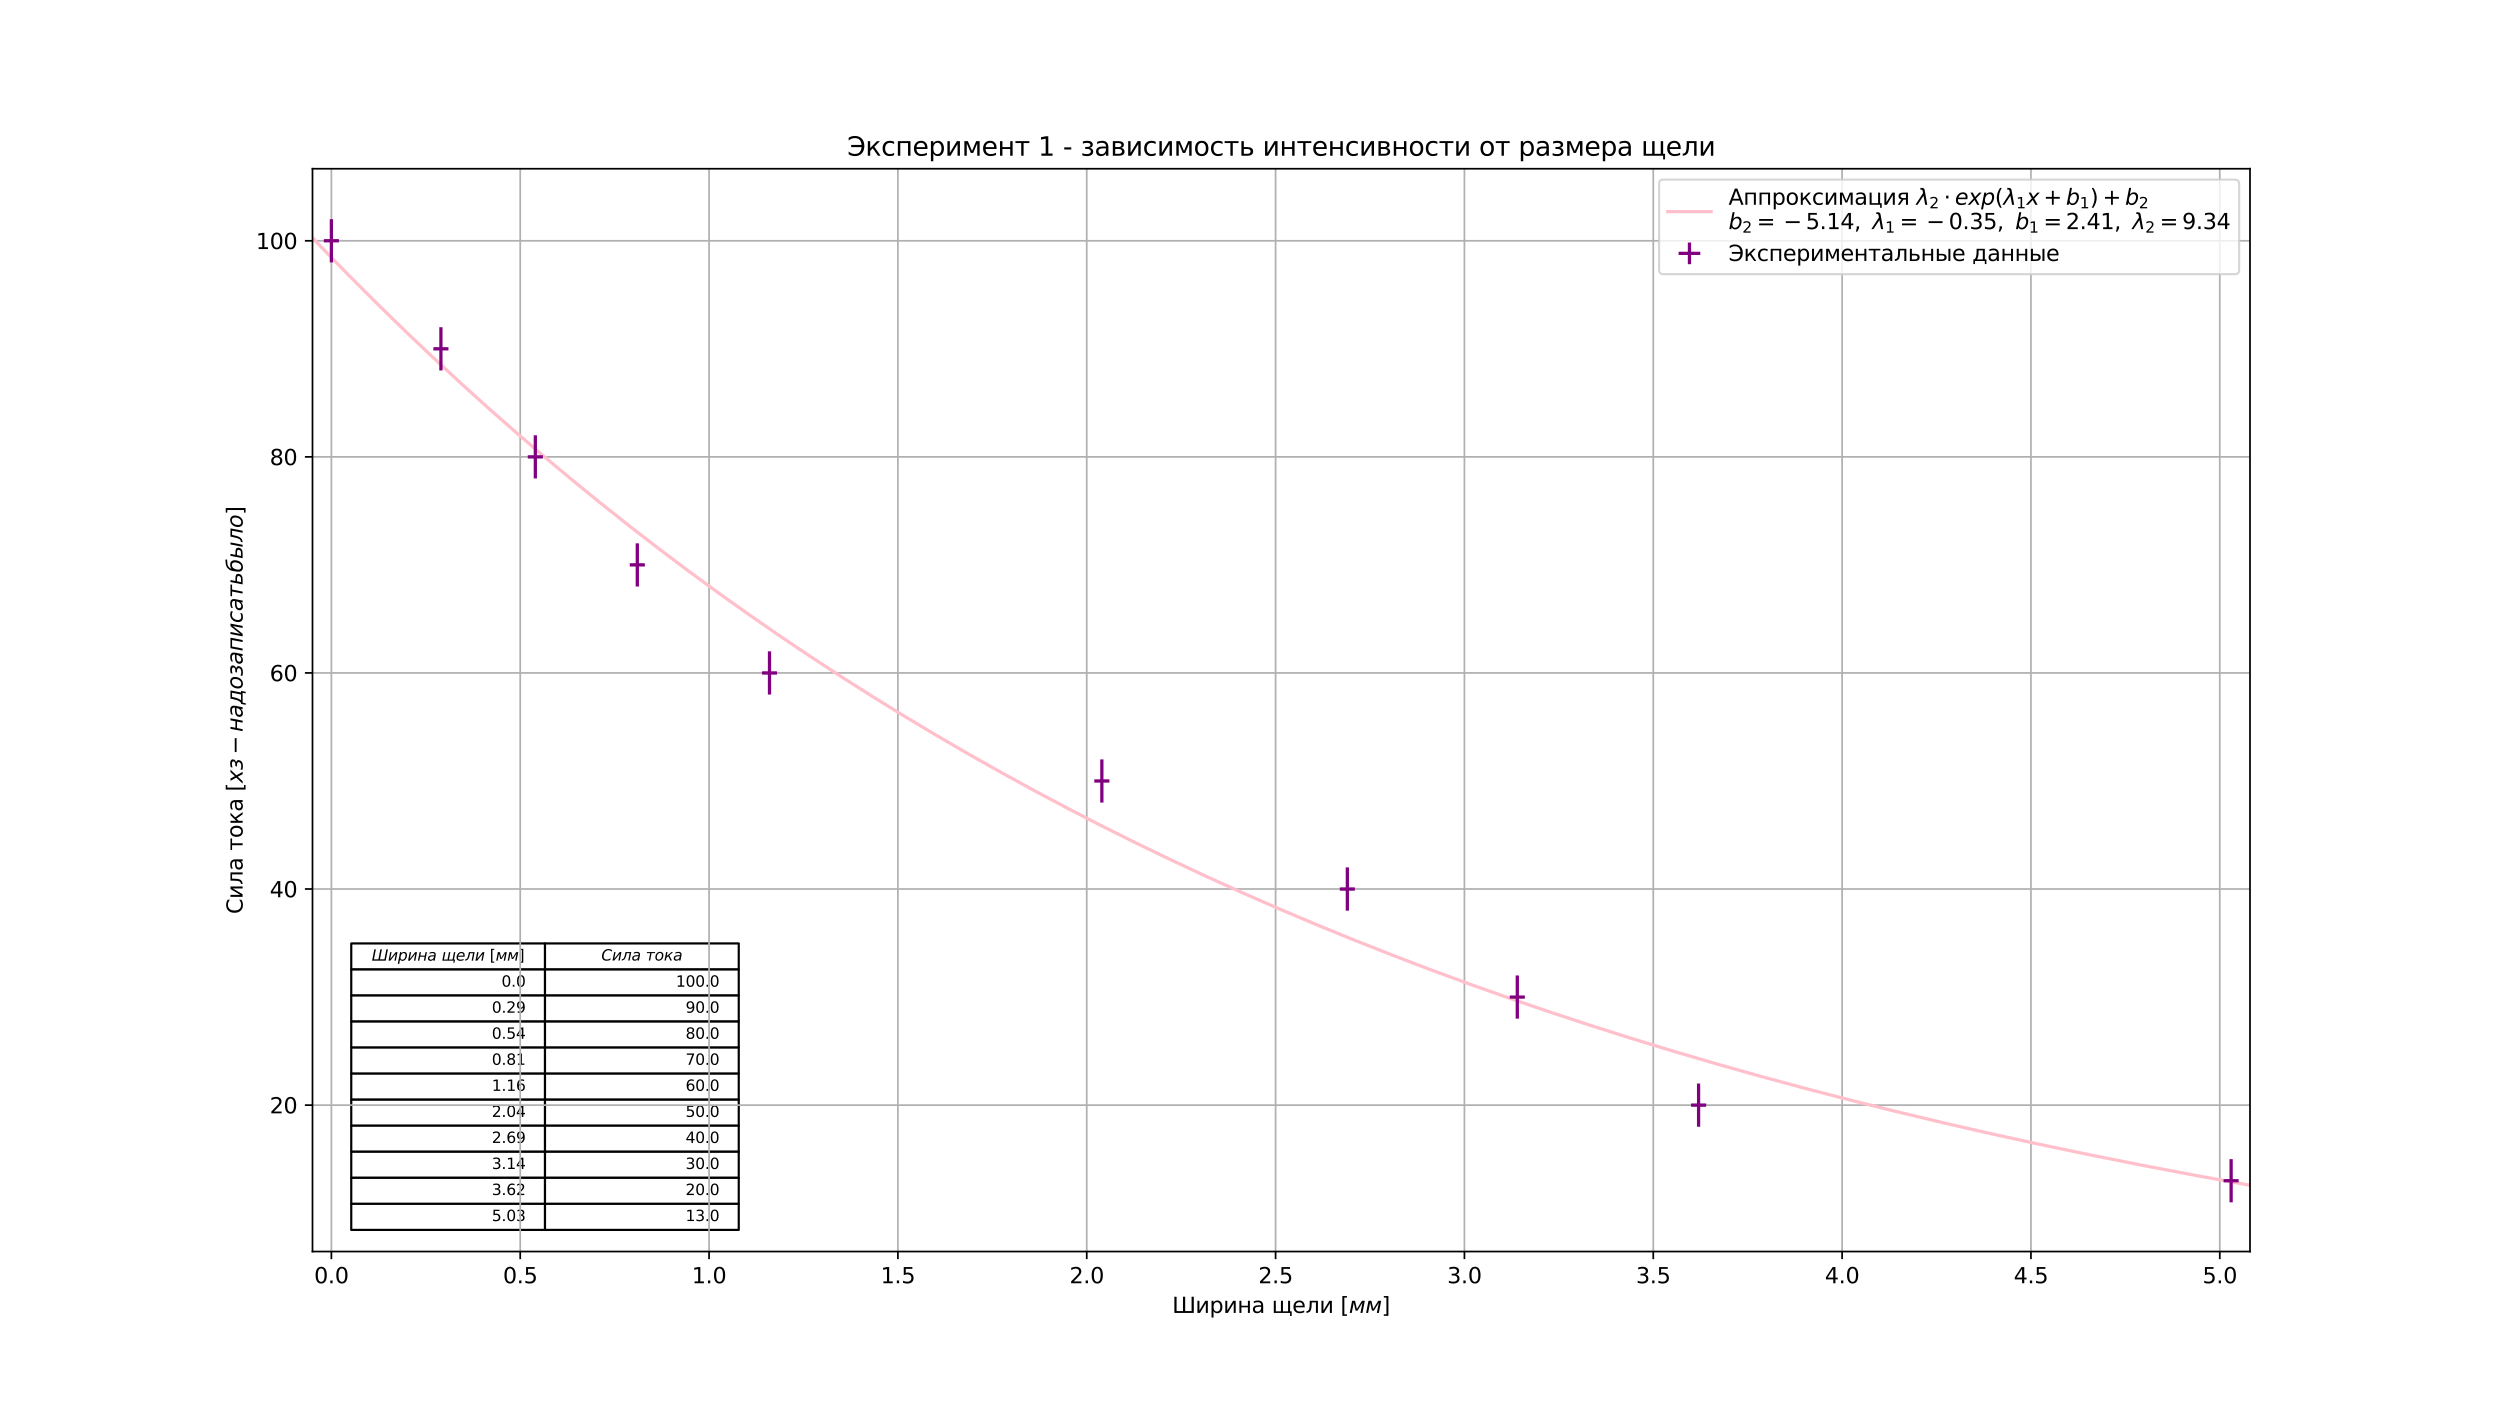 <?xml version="1.0" encoding="utf-8" standalone="no"?>
<!DOCTYPE svg PUBLIC "-//W3C//DTD SVG 1.1//EN"
  "http://www.w3.org/Graphics/SVG/1.1/DTD/svg11.dtd">
<svg xmlns:xlink="http://www.w3.org/1999/xlink" width="1152pt" height="648pt" viewBox="0 0 1152 648" xmlns="http://www.w3.org/2000/svg" version="1.1">
 <defs>
  <style type="text/css">*{stroke-linejoin: round; stroke-linecap: butt}</style>
 </defs>
 <g id="figure_1">
  <g id="patch_1">
   <path d="M 0 648 
L 1152 648 
L 1152 0 
L 0 0 
z
" style="fill: #ffffff"/>
  </g>
  <g id="axes_1">
   <g id="patch_2">
    <path d="M 144 576.72 
L 1036.8 576.72 
L 1036.8 77.76 
L 144 77.76 
z
" style="fill: #ffffff"/>
   </g>
   <g id="table_1">
    <g id="patch_3">
     <path d="M 161.856 446.741 
L 251.136 446.741 
L 251.136 434.741 
L 161.856 434.741 
z
" style="fill: #ffffff; stroke: #000000; stroke-linejoin: miter"/>
    </g>
    <g id="text_1">
     <!-- $Ширина \ щели \ [мм]$ -->
     <g transform="translate(171.286 442.666) scale(0.07 -0.07)">
      <defs>
       <path id="DejaVuSans-Oblique-428" d="M 3388 531 
L 5234 531 
L 6038 4666 
L 6669 4666 
L 5763 0 
L 175 0 
L 1081 4666 
L 1713 4666 
L 909 531 
L 2756 531 
L 3559 4666 
L 4191 4666 
L 3388 531 
z
" transform="scale(0.016)"/>
       <path id="DejaVuSans-Oblique-438" d="M 3919 3500 
L 3238 0 
L 2666 0 
L 3213 2809 
L 978 0 
L 241 0 
L 922 3500 
L 1494 3500 
L 947 697 
L 3178 3500 
L 3919 3500 
z
" transform="scale(0.016)"/>
       <path id="DejaVuSans-Oblique-440" d="M 3175 2156 
Q 3175 2616 2975 2859 
Q 2775 3103 2400 3103 
Q 2144 3103 1911 2972 
Q 1678 2841 1497 2591 
Q 1319 2344 1212 1994 
Q 1106 1644 1106 1300 
Q 1106 863 1306 627 
Q 1506 391 1875 391 
Q 2147 391 2380 519 
Q 2613 647 2778 891 
Q 2956 1147 3065 1494 
Q 3175 1841 3175 2156 
z
M 1394 2969 
Q 1625 3272 1939 3428 
Q 2253 3584 2638 3584 
Q 3175 3584 3472 3232 
Q 3769 2881 3769 2247 
Q 3769 1728 3584 1258 
Q 3400 788 3053 416 
Q 2822 169 2531 39 
Q 2241 -91 1919 -91 
Q 1547 -91 1294 64 
Q 1041 219 916 525 
L 556 -1331 
L -19 -1331 
L 922 3500 
L 1497 3500 
L 1394 2969 
z
" transform="scale(0.016)"/>
       <path id="DejaVuSans-Oblique-43d" d="M 922 3500 
L 1500 3500 
L 1222 2072 
L 3088 2072 
L 3366 3500 
L 3944 3500 
L 3263 0 
L 2684 0 
L 2997 1613 
L 1131 1613 
L 819 0 
L 241 0 
L 922 3500 
z
" transform="scale(0.016)"/>
       <path id="DejaVuSans-Oblique-430" d="M 3438 1997 
L 3047 0 
L 2472 0 
L 2578 531 
Q 2325 219 2001 64 
Q 1678 -91 1281 -91 
Q 834 -91 548 182 
Q 263 456 263 884 
Q 263 1497 752 1853 
Q 1241 2209 2100 2209 
L 2900 2209 
L 2931 2363 
Q 2938 2388 2941 2417 
Q 2944 2447 2944 2509 
Q 2944 2788 2717 2942 
Q 2491 3097 2081 3097 
Q 1800 3097 1504 3025 
Q 1209 2953 897 2809 
L 997 3341 
Q 1322 3463 1633 3523 
Q 1944 3584 2234 3584 
Q 2853 3584 3176 3315 
Q 3500 3047 3500 2534 
Q 3500 2431 3484 2292 
Q 3469 2153 3438 1997 
z
M 2816 1759 
L 2241 1759 
Q 1534 1759 1195 1570 
Q 856 1381 856 984 
Q 856 709 1029 553 
Q 1203 397 1509 397 
Q 1978 397 2328 733 
Q 2678 1069 2791 1631 
L 2816 1759 
z
" transform="scale(0.016)"/>
       <path id="DejaVuSans-Oblique-449" d="M 5022 0 
L 328 0 
L 1006 3500 
L 1584 3500 
L 994 459 
L 2472 459 
L 3063 3500 
L 3641 3500 
L 3050 459 
L 4531 459 
L 5122 3500 
L 5700 3500 
L 5109 459 
L 5569 459 
L 5309 -884 
L 4850 -884 
L 5022 0 
z
" transform="scale(0.016)"/>
       <path id="DejaVuSans-Oblique-435" d="M 3078 2063 
Q 3088 2113 3092 2166 
Q 3097 2219 3097 2272 
Q 3097 2653 2873 2875 
Q 2650 3097 2266 3097 
Q 1838 3097 1509 2826 
Q 1181 2556 1013 2059 
L 3078 2063 
z
M 3578 1613 
L 903 1613 
Q 884 1494 878 1425 
Q 872 1356 872 1306 
Q 872 872 1139 634 
Q 1406 397 1894 397 
Q 2269 397 2603 481 
Q 2938 566 3225 728 
L 3116 159 
Q 2806 34 2476 -28 
Q 2147 -91 1806 -91 
Q 1078 -91 686 257 
Q 294 606 294 1247 
Q 294 1794 489 2264 
Q 684 2734 1063 3103 
Q 1306 3334 1642 3459 
Q 1978 3584 2356 3584 
Q 2950 3584 3301 3228 
Q 3653 2872 3653 2272 
Q 3653 2128 3634 1964 
Q 3616 1800 3578 1613 
z
" transform="scale(0.016)"/>
       <path id="DejaVuSans-Oblique-43b" d="M 1534 3500 
L 3900 3500 
L 3219 0 
L 2644 0 
L 3234 3041 
L 2019 3041 
L 1953 2694 
Q 1691 1344 1284 717 
Q 878 91 -103 0 
L -9 478 
Q 575 566 828 959 
Q 1147 1513 1422 2928 
L 1534 3500 
z
" transform="scale(0.016)"/>
       <path id="DejaVuSans-5b" d="M 550 4863 
L 1875 4863 
L 1875 4416 
L 1125 4416 
L 1125 -397 
L 1875 -397 
L 1875 -844 
L 550 -844 
L 550 4863 
z
" transform="scale(0.016)"/>
       <path id="DejaVuSans-Oblique-43c" d="M 922 3500 
L 1763 3500 
L 2300 1156 
L 3753 3500 
L 4588 3500 
L 3906 0 
L 3328 0 
L 3903 2950 
L 2494 672 
L 1919 672 
L 1394 2950 
L 819 0 
L 241 0 
L 922 3500 
z
" transform="scale(0.016)"/>
       <path id="DejaVuSans-5d" d="M 1947 4863 
L 1947 -844 
L 622 -844 
L 622 -397 
L 1369 -397 
L 1369 4416 
L 622 4416 
L 622 4863 
L 1947 4863 
z
" transform="scale(0.016)"/>
      </defs>
      <use xlink:href="#DejaVuSans-Oblique-428" transform="translate(0 0.016)"/>
      <use xlink:href="#DejaVuSans-Oblique-438" transform="translate(106.934 0.016)"/>
      <use xlink:href="#DejaVuSans-Oblique-440" transform="translate(171.924 0.016)"/>
      <use xlink:href="#DejaVuSans-Oblique-438" transform="translate(235.4 0.016)"/>
      <use xlink:href="#DejaVuSans-Oblique-43d" transform="translate(300.391 0.016)"/>
      <use xlink:href="#DejaVuSans-Oblique-430" transform="translate(365.771 0.016)"/>
      <use xlink:href="#DejaVuSans-Oblique-449" transform="translate(459.521 0.016)"/>
      <use xlink:href="#DejaVuSans-Oblique-435" transform="translate(553.711 0.016)"/>
      <use xlink:href="#DejaVuSans-Oblique-43b" transform="translate(615.234 0.016)"/>
      <use xlink:href="#DejaVuSans-Oblique-438" transform="translate(679.15 0.016)"/>
      <use xlink:href="#DejaVuSans-5b" transform="translate(776.611 0.016)"/>
      <use xlink:href="#DejaVuSans-Oblique-43c" transform="translate(815.624 0.016)"/>
      <use xlink:href="#DejaVuSans-Oblique-43c" transform="translate(891.064 0.016)"/>
      <use xlink:href="#DejaVuSans-5d" transform="translate(966.503 0.016)"/>
     </g>
    </g>
    <g id="patch_4">
     <path d="M 251.136 446.741 
L 340.416 446.741 
L 340.416 434.741 
L 251.136 434.741 
z
" style="fill: #ffffff; stroke: #000000; stroke-linejoin: miter"/>
    </g>
    <g id="text_2">
     <!-- $Сила \ тока$ -->
     <g transform="translate(277.086 442.672) scale(0.07 -0.07)">
      <defs>
       <path id="DejaVuSans-Oblique-421" d="M 4447 4306 
L 4319 3641 
Q 4019 3944 3683 4091 
Q 3347 4238 2956 4238 
Q 2422 4238 2017 3981 
Q 1613 3725 1319 3200 
Q 1131 2863 1032 2486 
Q 934 2109 934 1728 
Q 934 1091 1264 756 
Q 1594 422 2222 422 
Q 2656 422 3056 561 
Q 3456 700 3834 978 
L 3688 231 
Q 3316 72 2936 -9 
Q 2556 -91 2175 -91 
Q 1278 -91 773 396 
Q 269 884 269 1753 
Q 269 2309 461 2846 
Q 653 3384 1013 3828 
Q 1394 4300 1883 4525 
Q 2372 4750 3022 4750 
Q 3422 4750 3780 4639 
Q 4138 4528 4447 4306 
z
" transform="scale(0.016)"/>
       <path id="DejaVuSans-Oblique-442" d="M 528 3500 
L 3881 3500 
L 3791 3041 
L 2397 3041 
L 1806 0 
L 1241 0 
L 1831 3041 
L 438 3041 
L 528 3500 
z
" transform="scale(0.016)"/>
       <path id="DejaVuSans-Oblique-43e" d="M 1625 -91 
Q 1009 -91 651 289 
Q 294 669 294 1325 
Q 294 1706 417 2101 
Q 541 2497 738 2766 
Q 1047 3184 1428 3384 
Q 1809 3584 2291 3584 
Q 2888 3584 3255 3212 
Q 3622 2841 3622 2241 
Q 3622 1825 3500 1412 
Q 3378 1000 3181 728 
Q 2875 309 2494 109 
Q 2113 -91 1625 -91 
z
M 891 1344 
Q 891 869 1089 633 
Q 1288 397 1691 397 
Q 2269 397 2648 901 
Q 3028 1406 3028 2181 
Q 3028 2634 2825 2865 
Q 2622 3097 2228 3097 
Q 1903 3097 1650 2945 
Q 1397 2794 1197 2484 
Q 1050 2253 970 1956 
Q 891 1659 891 1344 
z
" transform="scale(0.016)"/>
       <path id="DejaVuSans-Oblique-43a" d="M 922 3500 
L 1494 3500 
L 1175 1856 
L 3116 3500 
L 3822 3500 
L 2222 2147 
L 3313 0 
L 2669 0 
L 1772 1766 
L 1034 1141 
L 813 0 
L 241 0 
L 922 3500 
z
" transform="scale(0.016)"/>
      </defs>
      <use xlink:href="#DejaVuSans-Oblique-421" transform="translate(0 0.781)"/>
      <use xlink:href="#DejaVuSans-Oblique-438" transform="translate(69.824 0.781)"/>
      <use xlink:href="#DejaVuSans-Oblique-43b" transform="translate(134.814 0.781)"/>
      <use xlink:href="#DejaVuSans-Oblique-430" transform="translate(198.73 0.781)"/>
      <use xlink:href="#DejaVuSans-Oblique-442" transform="translate(292.48 0.781)"/>
      <use xlink:href="#DejaVuSans-Oblique-43e" transform="translate(350.732 0.781)"/>
      <use xlink:href="#DejaVuSans-Oblique-43a" transform="translate(411.914 0.781)"/>
      <use xlink:href="#DejaVuSans-Oblique-430" transform="translate(472.314 0.781)"/>
     </g>
    </g>
    <g id="patch_5">
     <path d="M 161.856 458.741 
L 251.136 458.741 
L 251.136 446.741 
L 161.856 446.741 
z
" style="fill: #ffffff; stroke: #000000; stroke-linejoin: miter"/>
    </g>
    <g id="text_3">
     <!-- 0.0 -->
     <g transform="translate(231.076 454.672) scale(0.07 -0.07)">
      <defs>
       <path id="DejaVuSans-30" d="M 2034 4250 
Q 1547 4250 1301 3770 
Q 1056 3291 1056 2328 
Q 1056 1369 1301 889 
Q 1547 409 2034 409 
Q 2525 409 2770 889 
Q 3016 1369 3016 2328 
Q 3016 3291 2770 3770 
Q 2525 4250 2034 4250 
z
M 2034 4750 
Q 2819 4750 3233 4129 
Q 3647 3509 3647 2328 
Q 3647 1150 3233 529 
Q 2819 -91 2034 -91 
Q 1250 -91 836 529 
Q 422 1150 422 2328 
Q 422 3509 836 4129 
Q 1250 4750 2034 4750 
z
" transform="scale(0.016)"/>
       <path id="DejaVuSans-2e" d="M 684 794 
L 1344 794 
L 1344 0 
L 684 0 
L 684 794 
z
" transform="scale(0.016)"/>
      </defs>
      <use xlink:href="#DejaVuSans-30"/>
      <use xlink:href="#DejaVuSans-2e" x="63.623"/>
      <use xlink:href="#DejaVuSans-30" x="95.41"/>
     </g>
    </g>
    <g id="patch_6">
     <path d="M 251.136 458.741 
L 340.416 458.741 
L 340.416 446.741 
L 251.136 446.741 
z
" style="fill: #ffffff; stroke: #000000; stroke-linejoin: miter"/>
    </g>
    <g id="text_4">
     <!-- 100.0 -->
     <g transform="translate(311.448 454.672) scale(0.07 -0.07)">
      <defs>
       <path id="DejaVuSans-31" d="M 794 531 
L 1825 531 
L 1825 4091 
L 703 3866 
L 703 4441 
L 1819 4666 
L 2450 4666 
L 2450 531 
L 3481 531 
L 3481 0 
L 794 0 
L 794 531 
z
" transform="scale(0.016)"/>
      </defs>
      <use xlink:href="#DejaVuSans-31"/>
      <use xlink:href="#DejaVuSans-30" x="63.623"/>
      <use xlink:href="#DejaVuSans-30" x="127.246"/>
      <use xlink:href="#DejaVuSans-2e" x="190.869"/>
      <use xlink:href="#DejaVuSans-30" x="222.656"/>
     </g>
    </g>
    <g id="patch_7">
     <path d="M 161.856 470.741 
L 251.136 470.741 
L 251.136 458.741 
L 161.856 458.741 
z
" style="fill: #ffffff; stroke: #000000; stroke-linejoin: miter"/>
    </g>
    <g id="text_5">
     <!-- 0.29 -->
     <g transform="translate(226.622 466.672) scale(0.07 -0.07)">
      <defs>
       <path id="DejaVuSans-32" d="M 1228 531 
L 3431 531 
L 3431 0 
L 469 0 
L 469 531 
Q 828 903 1448 1529 
Q 2069 2156 2228 2338 
Q 2531 2678 2651 2914 
Q 2772 3150 2772 3378 
Q 2772 3750 2511 3984 
Q 2250 4219 1831 4219 
Q 1534 4219 1204 4116 
Q 875 4013 500 3803 
L 500 4441 
Q 881 4594 1212 4672 
Q 1544 4750 1819 4750 
Q 2544 4750 2975 4387 
Q 3406 4025 3406 3419 
Q 3406 3131 3298 2873 
Q 3191 2616 2906 2266 
Q 2828 2175 2409 1742 
Q 1991 1309 1228 531 
z
" transform="scale(0.016)"/>
       <path id="DejaVuSans-39" d="M 703 97 
L 703 672 
Q 941 559 1184 500 
Q 1428 441 1663 441 
Q 2288 441 2617 861 
Q 2947 1281 2994 2138 
Q 2813 1869 2534 1725 
Q 2256 1581 1919 1581 
Q 1219 1581 811 2004 
Q 403 2428 403 3163 
Q 403 3881 828 4315 
Q 1253 4750 1959 4750 
Q 2769 4750 3195 4129 
Q 3622 3509 3622 2328 
Q 3622 1225 3098 567 
Q 2575 -91 1691 -91 
Q 1453 -91 1209 -44 
Q 966 3 703 97 
z
M 1959 2075 
Q 2384 2075 2632 2365 
Q 2881 2656 2881 3163 
Q 2881 3666 2632 3958 
Q 2384 4250 1959 4250 
Q 1534 4250 1286 3958 
Q 1038 3666 1038 3163 
Q 1038 2656 1286 2365 
Q 1534 2075 1959 2075 
z
" transform="scale(0.016)"/>
      </defs>
      <use xlink:href="#DejaVuSans-30"/>
      <use xlink:href="#DejaVuSans-2e" x="63.623"/>
      <use xlink:href="#DejaVuSans-32" x="95.41"/>
      <use xlink:href="#DejaVuSans-39" x="159.033"/>
     </g>
    </g>
    <g id="patch_8">
     <path d="M 251.136 470.741 
L 340.416 470.741 
L 340.416 458.741 
L 251.136 458.741 
z
" style="fill: #ffffff; stroke: #000000; stroke-linejoin: miter"/>
    </g>
    <g id="text_6">
     <!-- 90.0 -->
     <g transform="translate(315.902 466.672) scale(0.07 -0.07)">
      <use xlink:href="#DejaVuSans-39"/>
      <use xlink:href="#DejaVuSans-30" x="63.623"/>
      <use xlink:href="#DejaVuSans-2e" x="127.246"/>
      <use xlink:href="#DejaVuSans-30" x="159.033"/>
     </g>
    </g>
    <g id="patch_9">
     <path d="M 161.856 482.741 
L 251.136 482.741 
L 251.136 470.741 
L 161.856 470.741 
z
" style="fill: #ffffff; stroke: #000000; stroke-linejoin: miter"/>
    </g>
    <g id="text_7">
     <!-- 0.54 -->
     <g transform="translate(226.622 478.672) scale(0.07 -0.07)">
      <defs>
       <path id="DejaVuSans-35" d="M 691 4666 
L 3169 4666 
L 3169 4134 
L 1269 4134 
L 1269 2991 
Q 1406 3038 1543 3061 
Q 1681 3084 1819 3084 
Q 2600 3084 3056 2656 
Q 3513 2228 3513 1497 
Q 3513 744 3044 326 
Q 2575 -91 1722 -91 
Q 1428 -91 1123 -41 
Q 819 9 494 109 
L 494 744 
Q 775 591 1075 516 
Q 1375 441 1709 441 
Q 2250 441 2565 725 
Q 2881 1009 2881 1497 
Q 2881 1984 2565 2268 
Q 2250 2553 1709 2553 
Q 1456 2553 1204 2497 
Q 953 2441 691 2322 
L 691 4666 
z
" transform="scale(0.016)"/>
       <path id="DejaVuSans-34" d="M 2419 4116 
L 825 1625 
L 2419 1625 
L 2419 4116 
z
M 2253 4666 
L 3047 4666 
L 3047 1625 
L 3713 1625 
L 3713 1100 
L 3047 1100 
L 3047 0 
L 2419 0 
L 2419 1100 
L 313 1100 
L 313 1709 
L 2253 4666 
z
" transform="scale(0.016)"/>
      </defs>
      <use xlink:href="#DejaVuSans-30"/>
      <use xlink:href="#DejaVuSans-2e" x="63.623"/>
      <use xlink:href="#DejaVuSans-35" x="95.41"/>
      <use xlink:href="#DejaVuSans-34" x="159.033"/>
     </g>
    </g>
    <g id="patch_10">
     <path d="M 251.136 482.741 
L 340.416 482.741 
L 340.416 470.741 
L 251.136 470.741 
z
" style="fill: #ffffff; stroke: #000000; stroke-linejoin: miter"/>
    </g>
    <g id="text_8">
     <!-- 80.0 -->
     <g transform="translate(315.902 478.672) scale(0.07 -0.07)">
      <defs>
       <path id="DejaVuSans-38" d="M 2034 2216 
Q 1584 2216 1326 1975 
Q 1069 1734 1069 1313 
Q 1069 891 1326 650 
Q 1584 409 2034 409 
Q 2484 409 2743 651 
Q 3003 894 3003 1313 
Q 3003 1734 2745 1975 
Q 2488 2216 2034 2216 
z
M 1403 2484 
Q 997 2584 770 2862 
Q 544 3141 544 3541 
Q 544 4100 942 4425 
Q 1341 4750 2034 4750 
Q 2731 4750 3128 4425 
Q 3525 4100 3525 3541 
Q 3525 3141 3298 2862 
Q 3072 2584 2669 2484 
Q 3125 2378 3379 2068 
Q 3634 1759 3634 1313 
Q 3634 634 3220 271 
Q 2806 -91 2034 -91 
Q 1263 -91 848 271 
Q 434 634 434 1313 
Q 434 1759 690 2068 
Q 947 2378 1403 2484 
z
M 1172 3481 
Q 1172 3119 1398 2916 
Q 1625 2713 2034 2713 
Q 2441 2713 2670 2916 
Q 2900 3119 2900 3481 
Q 2900 3844 2670 4047 
Q 2441 4250 2034 4250 
Q 1625 4250 1398 4047 
Q 1172 3844 1172 3481 
z
" transform="scale(0.016)"/>
      </defs>
      <use xlink:href="#DejaVuSans-38"/>
      <use xlink:href="#DejaVuSans-30" x="63.623"/>
      <use xlink:href="#DejaVuSans-2e" x="127.246"/>
      <use xlink:href="#DejaVuSans-30" x="159.033"/>
     </g>
    </g>
    <g id="patch_11">
     <path d="M 161.856 494.741 
L 251.136 494.741 
L 251.136 482.741 
L 161.856 482.741 
z
" style="fill: #ffffff; stroke: #000000; stroke-linejoin: miter"/>
    </g>
    <g id="text_9">
     <!-- 0.81 -->
     <g transform="translate(226.622 490.672) scale(0.07 -0.07)">
      <use xlink:href="#DejaVuSans-30"/>
      <use xlink:href="#DejaVuSans-2e" x="63.623"/>
      <use xlink:href="#DejaVuSans-38" x="95.41"/>
      <use xlink:href="#DejaVuSans-31" x="159.033"/>
     </g>
    </g>
    <g id="patch_12">
     <path d="M 251.136 494.741 
L 340.416 494.741 
L 340.416 482.741 
L 251.136 482.741 
z
" style="fill: #ffffff; stroke: #000000; stroke-linejoin: miter"/>
    </g>
    <g id="text_10">
     <!-- 70.0 -->
     <g transform="translate(315.902 490.672) scale(0.07 -0.07)">
      <defs>
       <path id="DejaVuSans-37" d="M 525 4666 
L 3525 4666 
L 3525 4397 
L 1831 0 
L 1172 0 
L 2766 4134 
L 525 4134 
L 525 4666 
z
" transform="scale(0.016)"/>
      </defs>
      <use xlink:href="#DejaVuSans-37"/>
      <use xlink:href="#DejaVuSans-30" x="63.623"/>
      <use xlink:href="#DejaVuSans-2e" x="127.246"/>
      <use xlink:href="#DejaVuSans-30" x="159.033"/>
     </g>
    </g>
    <g id="patch_13">
     <path d="M 161.856 506.741 
L 251.136 506.741 
L 251.136 494.741 
L 161.856 494.741 
z
" style="fill: #ffffff; stroke: #000000; stroke-linejoin: miter"/>
    </g>
    <g id="text_11">
     <!-- 1.16 -->
     <g transform="translate(226.622 502.672) scale(0.07 -0.07)">
      <defs>
       <path id="DejaVuSans-36" d="M 2113 2584 
Q 1688 2584 1439 2293 
Q 1191 2003 1191 1497 
Q 1191 994 1439 701 
Q 1688 409 2113 409 
Q 2538 409 2786 701 
Q 3034 994 3034 1497 
Q 3034 2003 2786 2293 
Q 2538 2584 2113 2584 
z
M 3366 4563 
L 3366 3988 
Q 3128 4100 2886 4159 
Q 2644 4219 2406 4219 
Q 1781 4219 1451 3797 
Q 1122 3375 1075 2522 
Q 1259 2794 1537 2939 
Q 1816 3084 2150 3084 
Q 2853 3084 3261 2657 
Q 3669 2231 3669 1497 
Q 3669 778 3244 343 
Q 2819 -91 2113 -91 
Q 1303 -91 875 529 
Q 447 1150 447 2328 
Q 447 3434 972 4092 
Q 1497 4750 2381 4750 
Q 2619 4750 2861 4703 
Q 3103 4656 3366 4563 
z
" transform="scale(0.016)"/>
      </defs>
      <use xlink:href="#DejaVuSans-31"/>
      <use xlink:href="#DejaVuSans-2e" x="63.623"/>
      <use xlink:href="#DejaVuSans-31" x="95.41"/>
      <use xlink:href="#DejaVuSans-36" x="159.033"/>
     </g>
    </g>
    <g id="patch_14">
     <path d="M 251.136 506.741 
L 340.416 506.741 
L 340.416 494.741 
L 251.136 494.741 
z
" style="fill: #ffffff; stroke: #000000; stroke-linejoin: miter"/>
    </g>
    <g id="text_12">
     <!-- 60.0 -->
     <g transform="translate(315.902 502.672) scale(0.07 -0.07)">
      <use xlink:href="#DejaVuSans-36"/>
      <use xlink:href="#DejaVuSans-30" x="63.623"/>
      <use xlink:href="#DejaVuSans-2e" x="127.246"/>
      <use xlink:href="#DejaVuSans-30" x="159.033"/>
     </g>
    </g>
    <g id="patch_15">
     <path d="M 161.856 518.741 
L 251.136 518.741 
L 251.136 506.741 
L 161.856 506.741 
z
" style="fill: #ffffff; stroke: #000000; stroke-linejoin: miter"/>
    </g>
    <g id="text_13">
     <!-- 2.04 -->
     <g transform="translate(226.622 514.672) scale(0.07 -0.07)">
      <use xlink:href="#DejaVuSans-32"/>
      <use xlink:href="#DejaVuSans-2e" x="63.623"/>
      <use xlink:href="#DejaVuSans-30" x="95.41"/>
      <use xlink:href="#DejaVuSans-34" x="159.033"/>
     </g>
    </g>
    <g id="patch_16">
     <path d="M 251.136 518.741 
L 340.416 518.741 
L 340.416 506.741 
L 251.136 506.741 
z
" style="fill: #ffffff; stroke: #000000; stroke-linejoin: miter"/>
    </g>
    <g id="text_14">
     <!-- 50.0 -->
     <g transform="translate(315.902 514.672) scale(0.07 -0.07)">
      <use xlink:href="#DejaVuSans-35"/>
      <use xlink:href="#DejaVuSans-30" x="63.623"/>
      <use xlink:href="#DejaVuSans-2e" x="127.246"/>
      <use xlink:href="#DejaVuSans-30" x="159.033"/>
     </g>
    </g>
    <g id="patch_17">
     <path d="M 161.856 530.741 
L 251.136 530.741 
L 251.136 518.741 
L 161.856 518.741 
z
" style="fill: #ffffff; stroke: #000000; stroke-linejoin: miter"/>
    </g>
    <g id="text_15">
     <!-- 2.69 -->
     <g transform="translate(226.622 526.672) scale(0.07 -0.07)">
      <use xlink:href="#DejaVuSans-32"/>
      <use xlink:href="#DejaVuSans-2e" x="63.623"/>
      <use xlink:href="#DejaVuSans-36" x="95.41"/>
      <use xlink:href="#DejaVuSans-39" x="159.033"/>
     </g>
    </g>
    <g id="patch_18">
     <path d="M 251.136 530.741 
L 340.416 530.741 
L 340.416 518.741 
L 251.136 518.741 
z
" style="fill: #ffffff; stroke: #000000; stroke-linejoin: miter"/>
    </g>
    <g id="text_16">
     <!-- 40.0 -->
     <g transform="translate(315.902 526.672) scale(0.07 -0.07)">
      <use xlink:href="#DejaVuSans-34"/>
      <use xlink:href="#DejaVuSans-30" x="63.623"/>
      <use xlink:href="#DejaVuSans-2e" x="127.246"/>
      <use xlink:href="#DejaVuSans-30" x="159.033"/>
     </g>
    </g>
    <g id="patch_19">
     <path d="M 161.856 542.741 
L 251.136 542.741 
L 251.136 530.741 
L 161.856 530.741 
z
" style="fill: #ffffff; stroke: #000000; stroke-linejoin: miter"/>
    </g>
    <g id="text_17">
     <!-- 3.14 -->
     <g transform="translate(226.622 538.672) scale(0.07 -0.07)">
      <defs>
       <path id="DejaVuSans-33" d="M 2597 2516 
Q 3050 2419 3304 2112 
Q 3559 1806 3559 1356 
Q 3559 666 3084 287 
Q 2609 -91 1734 -91 
Q 1441 -91 1130 -33 
Q 819 25 488 141 
L 488 750 
Q 750 597 1062 519 
Q 1375 441 1716 441 
Q 2309 441 2620 675 
Q 2931 909 2931 1356 
Q 2931 1769 2642 2001 
Q 2353 2234 1838 2234 
L 1294 2234 
L 1294 2753 
L 1863 2753 
Q 2328 2753 2575 2939 
Q 2822 3125 2822 3475 
Q 2822 3834 2567 4026 
Q 2313 4219 1838 4219 
Q 1578 4219 1281 4162 
Q 984 4106 628 3988 
L 628 4550 
Q 988 4650 1302 4700 
Q 1616 4750 1894 4750 
Q 2613 4750 3031 4423 
Q 3450 4097 3450 3541 
Q 3450 3153 3228 2886 
Q 3006 2619 2597 2516 
z
" transform="scale(0.016)"/>
      </defs>
      <use xlink:href="#DejaVuSans-33"/>
      <use xlink:href="#DejaVuSans-2e" x="63.623"/>
      <use xlink:href="#DejaVuSans-31" x="95.41"/>
      <use xlink:href="#DejaVuSans-34" x="159.033"/>
     </g>
    </g>
    <g id="patch_20">
     <path d="M 251.136 542.741 
L 340.416 542.741 
L 340.416 530.741 
L 251.136 530.741 
z
" style="fill: #ffffff; stroke: #000000; stroke-linejoin: miter"/>
    </g>
    <g id="text_18">
     <!-- 30.0 -->
     <g transform="translate(315.902 538.672) scale(0.07 -0.07)">
      <use xlink:href="#DejaVuSans-33"/>
      <use xlink:href="#DejaVuSans-30" x="63.623"/>
      <use xlink:href="#DejaVuSans-2e" x="127.246"/>
      <use xlink:href="#DejaVuSans-30" x="159.033"/>
     </g>
    </g>
    <g id="patch_21">
     <path d="M 161.856 554.741 
L 251.136 554.741 
L 251.136 542.741 
L 161.856 542.741 
z
" style="fill: #ffffff; stroke: #000000; stroke-linejoin: miter"/>
    </g>
    <g id="text_19">
     <!-- 3.62 -->
     <g transform="translate(226.622 550.672) scale(0.07 -0.07)">
      <use xlink:href="#DejaVuSans-33"/>
      <use xlink:href="#DejaVuSans-2e" x="63.623"/>
      <use xlink:href="#DejaVuSans-36" x="95.41"/>
      <use xlink:href="#DejaVuSans-32" x="159.033"/>
     </g>
    </g>
    <g id="patch_22">
     <path d="M 251.136 554.741 
L 340.416 554.741 
L 340.416 542.741 
L 251.136 542.741 
z
" style="fill: #ffffff; stroke: #000000; stroke-linejoin: miter"/>
    </g>
    <g id="text_20">
     <!-- 20.0 -->
     <g transform="translate(315.902 550.672) scale(0.07 -0.07)">
      <use xlink:href="#DejaVuSans-32"/>
      <use xlink:href="#DejaVuSans-30" x="63.623"/>
      <use xlink:href="#DejaVuSans-2e" x="127.246"/>
      <use xlink:href="#DejaVuSans-30" x="159.033"/>
     </g>
    </g>
    <g id="patch_23">
     <path d="M 161.856 566.741 
L 251.136 566.741 
L 251.136 554.741 
L 161.856 554.741 
z
" style="fill: #ffffff; stroke: #000000; stroke-linejoin: miter"/>
    </g>
    <g id="text_21">
     <!-- 5.03 -->
     <g transform="translate(226.622 562.672) scale(0.07 -0.07)">
      <use xlink:href="#DejaVuSans-35"/>
      <use xlink:href="#DejaVuSans-2e" x="63.623"/>
      <use xlink:href="#DejaVuSans-30" x="95.41"/>
      <use xlink:href="#DejaVuSans-33" x="159.033"/>
     </g>
    </g>
    <g id="patch_24">
     <path d="M 251.136 566.741 
L 340.416 566.741 
L 340.416 554.741 
L 251.136 554.741 
z
" style="fill: #ffffff; stroke: #000000; stroke-linejoin: miter"/>
    </g>
    <g id="text_22">
     <!-- 13.0 -->
     <g transform="translate(315.902 562.672) scale(0.07 -0.07)">
      <use xlink:href="#DejaVuSans-31"/>
      <use xlink:href="#DejaVuSans-33" x="63.623"/>
      <use xlink:href="#DejaVuSans-2e" x="127.246"/>
      <use xlink:href="#DejaVuSans-30" x="159.033"/>
     </g>
    </g>
   </g>
   <g id="matplotlib.axis_1">
    <g id="xtick_1">
     <g id="line2d_1">
      <path d="M 152.702 576.72 
L 152.702 77.76 
" clip-path="url(#pd2e048e736)" style="fill: none; stroke: #b0b0b0; stroke-width: 0.8; stroke-linecap: square"/>
     </g>
     <g id="line2d_2">
      <defs>
       <path id="m86eecf2844" d="M 0 0 
L 0 3.5 
" style="stroke: #000000; stroke-width: 0.8"/>
      </defs>
      <g>
       <use xlink:href="#m86eecf2844" x="152.702" y="576.72" style="stroke: #000000; stroke-width: 0.8"/>
      </g>
     </g>
     <g id="text_23">
      <!-- 0.0 -->
      <g transform="translate(144.75 591.318) scale(0.1 -0.1)">
       <use xlink:href="#DejaVuSans-30"/>
       <use xlink:href="#DejaVuSans-2e" x="63.623"/>
       <use xlink:href="#DejaVuSans-30" x="95.41"/>
      </g>
     </g>
    </g>
    <g id="xtick_2">
     <g id="line2d_3">
      <path d="M 239.719 576.72 
L 239.719 77.76 
" clip-path="url(#pd2e048e736)" style="fill: none; stroke: #b0b0b0; stroke-width: 0.8; stroke-linecap: square"/>
     </g>
     <g id="line2d_4">
      <g>
       <use xlink:href="#m86eecf2844" x="239.719" y="576.72" style="stroke: #000000; stroke-width: 0.8"/>
      </g>
     </g>
     <g id="text_24">
      <!-- 0.5 -->
      <g transform="translate(231.768 591.318) scale(0.1 -0.1)">
       <use xlink:href="#DejaVuSans-30"/>
       <use xlink:href="#DejaVuSans-2e" x="63.623"/>
       <use xlink:href="#DejaVuSans-35" x="95.41"/>
      </g>
     </g>
    </g>
    <g id="xtick_3">
     <g id="line2d_5">
      <path d="M 326.737 576.72 
L 326.737 77.76 
" clip-path="url(#pd2e048e736)" style="fill: none; stroke: #b0b0b0; stroke-width: 0.8; stroke-linecap: square"/>
     </g>
     <g id="line2d_6">
      <g>
       <use xlink:href="#m86eecf2844" x="326.737" y="576.72" style="stroke: #000000; stroke-width: 0.8"/>
      </g>
     </g>
     <g id="text_25">
      <!-- 1.0 -->
      <g transform="translate(318.785 591.318) scale(0.1 -0.1)">
       <use xlink:href="#DejaVuSans-31"/>
       <use xlink:href="#DejaVuSans-2e" x="63.623"/>
       <use xlink:href="#DejaVuSans-30" x="95.41"/>
      </g>
     </g>
    </g>
    <g id="xtick_4">
     <g id="line2d_7">
      <path d="M 413.754 576.72 
L 413.754 77.76 
" clip-path="url(#pd2e048e736)" style="fill: none; stroke: #b0b0b0; stroke-width: 0.8; stroke-linecap: square"/>
     </g>
     <g id="line2d_8">
      <g>
       <use xlink:href="#m86eecf2844" x="413.754" y="576.72" style="stroke: #000000; stroke-width: 0.8"/>
      </g>
     </g>
     <g id="text_26">
      <!-- 1.5 -->
      <g transform="translate(405.803 591.318) scale(0.1 -0.1)">
       <use xlink:href="#DejaVuSans-31"/>
       <use xlink:href="#DejaVuSans-2e" x="63.623"/>
       <use xlink:href="#DejaVuSans-35" x="95.41"/>
      </g>
     </g>
    </g>
    <g id="xtick_5">
     <g id="line2d_9">
      <path d="M 500.772 576.72 
L 500.772 77.76 
" clip-path="url(#pd2e048e736)" style="fill: none; stroke: #b0b0b0; stroke-width: 0.8; stroke-linecap: square"/>
     </g>
     <g id="line2d_10">
      <g>
       <use xlink:href="#m86eecf2844" x="500.772" y="576.72" style="stroke: #000000; stroke-width: 0.8"/>
      </g>
     </g>
     <g id="text_27">
      <!-- 2.0 -->
      <g transform="translate(492.82 591.318) scale(0.1 -0.1)">
       <use xlink:href="#DejaVuSans-32"/>
       <use xlink:href="#DejaVuSans-2e" x="63.623"/>
       <use xlink:href="#DejaVuSans-30" x="95.41"/>
      </g>
     </g>
    </g>
    <g id="xtick_6">
     <g id="line2d_11">
      <path d="M 587.789 576.72 
L 587.789 77.76 
" clip-path="url(#pd2e048e736)" style="fill: none; stroke: #b0b0b0; stroke-width: 0.8; stroke-linecap: square"/>
     </g>
     <g id="line2d_12">
      <g>
       <use xlink:href="#m86eecf2844" x="587.789" y="576.72" style="stroke: #000000; stroke-width: 0.8"/>
      </g>
     </g>
     <g id="text_28">
      <!-- 2.5 -->
      <g transform="translate(579.838 591.318) scale(0.1 -0.1)">
       <use xlink:href="#DejaVuSans-32"/>
       <use xlink:href="#DejaVuSans-2e" x="63.623"/>
       <use xlink:href="#DejaVuSans-35" x="95.41"/>
      </g>
     </g>
    </g>
    <g id="xtick_7">
     <g id="line2d_13">
      <path d="M 674.807 576.72 
L 674.807 77.76 
" clip-path="url(#pd2e048e736)" style="fill: none; stroke: #b0b0b0; stroke-width: 0.8; stroke-linecap: square"/>
     </g>
     <g id="line2d_14">
      <g>
       <use xlink:href="#m86eecf2844" x="674.807" y="576.72" style="stroke: #000000; stroke-width: 0.8"/>
      </g>
     </g>
     <g id="text_29">
      <!-- 3.0 -->
      <g transform="translate(666.855 591.318) scale(0.1 -0.1)">
       <use xlink:href="#DejaVuSans-33"/>
       <use xlink:href="#DejaVuSans-2e" x="63.623"/>
       <use xlink:href="#DejaVuSans-30" x="95.41"/>
      </g>
     </g>
    </g>
    <g id="xtick_8">
     <g id="line2d_15">
      <path d="M 761.825 576.72 
L 761.825 77.76 
" clip-path="url(#pd2e048e736)" style="fill: none; stroke: #b0b0b0; stroke-width: 0.8; stroke-linecap: square"/>
     </g>
     <g id="line2d_16">
      <g>
       <use xlink:href="#m86eecf2844" x="761.825" y="576.72" style="stroke: #000000; stroke-width: 0.8"/>
      </g>
     </g>
     <g id="text_30">
      <!-- 3.5 -->
      <g transform="translate(753.873 591.318) scale(0.1 -0.1)">
       <use xlink:href="#DejaVuSans-33"/>
       <use xlink:href="#DejaVuSans-2e" x="63.623"/>
       <use xlink:href="#DejaVuSans-35" x="95.41"/>
      </g>
     </g>
    </g>
    <g id="xtick_9">
     <g id="line2d_17">
      <path d="M 848.842 576.72 
L 848.842 77.76 
" clip-path="url(#pd2e048e736)" style="fill: none; stroke: #b0b0b0; stroke-width: 0.8; stroke-linecap: square"/>
     </g>
     <g id="line2d_18">
      <g>
       <use xlink:href="#m86eecf2844" x="848.842" y="576.72" style="stroke: #000000; stroke-width: 0.8"/>
      </g>
     </g>
     <g id="text_31">
      <!-- 4.0 -->
      <g transform="translate(840.891 591.318) scale(0.1 -0.1)">
       <use xlink:href="#DejaVuSans-34"/>
       <use xlink:href="#DejaVuSans-2e" x="63.623"/>
       <use xlink:href="#DejaVuSans-30" x="95.41"/>
      </g>
     </g>
    </g>
    <g id="xtick_10">
     <g id="line2d_19">
      <path d="M 935.86 576.72 
L 935.86 77.76 
" clip-path="url(#pd2e048e736)" style="fill: none; stroke: #b0b0b0; stroke-width: 0.8; stroke-linecap: square"/>
     </g>
     <g id="line2d_20">
      <g>
       <use xlink:href="#m86eecf2844" x="935.86" y="576.72" style="stroke: #000000; stroke-width: 0.8"/>
      </g>
     </g>
     <g id="text_32">
      <!-- 4.5 -->
      <g transform="translate(927.908 591.318) scale(0.1 -0.1)">
       <use xlink:href="#DejaVuSans-34"/>
       <use xlink:href="#DejaVuSans-2e" x="63.623"/>
       <use xlink:href="#DejaVuSans-35" x="95.41"/>
      </g>
     </g>
    </g>
    <g id="xtick_11">
     <g id="line2d_21">
      <path d="M 1022.877 576.72 
L 1022.877 77.76 
" clip-path="url(#pd2e048e736)" style="fill: none; stroke: #b0b0b0; stroke-width: 0.8; stroke-linecap: square"/>
     </g>
     <g id="line2d_22">
      <g>
       <use xlink:href="#m86eecf2844" x="1022.877" y="576.72" style="stroke: #000000; stroke-width: 0.8"/>
      </g>
     </g>
     <g id="text_33">
      <!-- 5.0 -->
      <g transform="translate(1014.926 591.318) scale(0.1 -0.1)">
       <use xlink:href="#DejaVuSans-35"/>
       <use xlink:href="#DejaVuSans-2e" x="63.623"/>
       <use xlink:href="#DejaVuSans-30" x="95.41"/>
      </g>
     </g>
    </g>
    <g id="text_34">
     <!-- Ширина щели $[мм]$ -->
     <g transform="translate(540.15 604.998) scale(0.1 -0.1)">
      <defs>
       <path id="DejaVuSans-428" d="M 3738 531 
L 5584 531 
L 5584 4666 
L 6216 4666 
L 6216 0 
L 628 0 
L 628 4666 
L 1259 4666 
L 1259 531 
L 3106 531 
L 3106 4666 
L 3738 4666 
L 3738 531 
z
" transform="scale(0.016)"/>
       <path id="DejaVuSans-438" d="M 3578 3500 
L 3578 0 
L 3006 0 
L 3006 2809 
L 1319 0 
L 581 0 
L 581 3500 
L 1153 3500 
L 1153 697 
L 2838 3500 
L 3578 3500 
z
" transform="scale(0.016)"/>
       <path id="DejaVuSans-440" d="M 1159 525 
L 1159 -1331 
L 581 -1331 
L 581 3500 
L 1159 3500 
L 1159 2969 
Q 1341 3281 1617 3432 
Q 1894 3584 2278 3584 
Q 2916 3584 3314 3078 
Q 3713 2572 3713 1747 
Q 3713 922 3314 415 
Q 2916 -91 2278 -91 
Q 1894 -91 1617 61 
Q 1341 213 1159 525 
z
M 3116 1747 
Q 3116 2381 2855 2742 
Q 2594 3103 2138 3103 
Q 1681 3103 1420 2742 
Q 1159 2381 1159 1747 
Q 1159 1113 1420 752 
Q 1681 391 2138 391 
Q 2594 391 2855 752 
Q 3116 1113 3116 1747 
z
" transform="scale(0.016)"/>
       <path id="DejaVuSans-43d" d="M 581 3500 
L 1159 3500 
L 1159 2072 
L 3025 2072 
L 3025 3500 
L 3603 3500 
L 3603 0 
L 3025 0 
L 3025 1613 
L 1159 1613 
L 1159 0 
L 581 0 
L 581 3500 
z
" transform="scale(0.016)"/>
       <path id="DejaVuSans-430" d="M 2194 1759 
Q 1497 1759 1228 1600 
Q 959 1441 959 1056 
Q 959 750 1161 570 
Q 1363 391 1709 391 
Q 2188 391 2477 730 
Q 2766 1069 2766 1631 
L 2766 1759 
L 2194 1759 
z
M 3341 1997 
L 3341 0 
L 2766 0 
L 2766 531 
Q 2569 213 2275 61 
Q 1981 -91 1556 -91 
Q 1019 -91 701 211 
Q 384 513 384 1019 
Q 384 1609 779 1909 
Q 1175 2209 1959 2209 
L 2766 2209 
L 2766 2266 
Q 2766 2663 2505 2880 
Q 2244 3097 1772 3097 
Q 1472 3097 1187 3025 
Q 903 2953 641 2809 
L 641 3341 
Q 956 3463 1253 3523 
Q 1550 3584 1831 3584 
Q 2591 3584 2966 3190 
Q 3341 2797 3341 1997 
z
" transform="scale(0.016)"/>
       <path id="DejaVuSans-20" transform="scale(0.016)"/>
       <path id="DejaVuSans-449" d="M 5275 0 
L 581 0 
L 581 3500 
L 1159 3500 
L 1159 459 
L 2638 459 
L 2638 3500 
L 3216 3500 
L 3216 459 
L 4697 459 
L 4697 3500 
L 5275 3500 
L 5275 459 
L 5734 459 
L 5734 -884 
L 5275 -884 
L 5275 0 
z
" transform="scale(0.016)"/>
       <path id="DejaVuSans-435" d="M 3597 1894 
L 3597 1613 
L 953 1613 
Q 991 1019 1311 708 
Q 1631 397 2203 397 
Q 2534 397 2845 478 
Q 3156 559 3463 722 
L 3463 178 
Q 3153 47 2828 -22 
Q 2503 -91 2169 -91 
Q 1331 -91 842 396 
Q 353 884 353 1716 
Q 353 2575 817 3079 
Q 1281 3584 2069 3584 
Q 2775 3584 3186 3129 
Q 3597 2675 3597 1894 
z
M 3022 2063 
Q 3016 2534 2758 2815 
Q 2500 3097 2075 3097 
Q 1594 3097 1305 2825 
Q 1016 2553 972 2059 
L 3022 2063 
z
" transform="scale(0.016)"/>
       <path id="DejaVuSans-43b" d="M 238 0 
L 238 478 
Q 806 566 981 959 
Q 1194 1513 1194 2928 
L 1194 3500 
L 3559 3500 
L 3559 0 
L 2984 0 
L 2984 3041 
L 1769 3041 
L 1769 2694 
Q 1769 1344 1494 738 
Q 1200 91 238 0 
z
" transform="scale(0.016)"/>
      </defs>
      <use xlink:href="#DejaVuSans-428" transform="translate(0 0.016)"/>
      <use xlink:href="#DejaVuSans-438" transform="translate(106.934 0.016)"/>
      <use xlink:href="#DejaVuSans-440" transform="translate(171.924 0.016)"/>
      <use xlink:href="#DejaVuSans-438" transform="translate(235.4 0.016)"/>
      <use xlink:href="#DejaVuSans-43d" transform="translate(300.391 0.016)"/>
      <use xlink:href="#DejaVuSans-430" transform="translate(365.771 0.016)"/>
      <use xlink:href="#DejaVuSans-20" transform="translate(427.051 0.016)"/>
      <use xlink:href="#DejaVuSans-449" transform="translate(458.838 0.016)"/>
      <use xlink:href="#DejaVuSans-435" transform="translate(553.027 0.016)"/>
      <use xlink:href="#DejaVuSans-43b" transform="translate(614.551 0.016)"/>
      <use xlink:href="#DejaVuSans-438" transform="translate(678.467 0.016)"/>
      <use xlink:href="#DejaVuSans-20" transform="translate(743.457 0.016)"/>
      <use xlink:href="#DejaVuSans-5b" transform="translate(775.244 0.016)"/>
      <use xlink:href="#DejaVuSans-Oblique-43c" transform="translate(814.258 0.016)"/>
      <use xlink:href="#DejaVuSans-Oblique-43c" transform="translate(889.697 0.016)"/>
      <use xlink:href="#DejaVuSans-5d" transform="translate(965.137 0.016)"/>
     </g>
    </g>
   </g>
   <g id="matplotlib.axis_2">
    <g id="ytick_1">
     <g id="line2d_23">
      <path d="M 144 509.234 
L 1036.8 509.234 
" clip-path="url(#pd2e048e736)" style="fill: none; stroke: #b0b0b0; stroke-width: 0.8; stroke-linecap: square"/>
     </g>
     <g id="line2d_24">
      <defs>
       <path id="m4d547d886d" d="M 0 0 
L -3.5 0 
" style="stroke: #000000; stroke-width: 0.8"/>
      </defs>
      <g>
       <use xlink:href="#m4d547d886d" x="144" y="509.234" style="stroke: #000000; stroke-width: 0.8"/>
      </g>
     </g>
     <g id="text_35">
      <!-- 20 -->
      <g transform="translate(124.275 513.033) scale(0.1 -0.1)">
       <use xlink:href="#DejaVuSans-32"/>
       <use xlink:href="#DejaVuSans-30" x="63.623"/>
      </g>
     </g>
    </g>
    <g id="ytick_2">
     <g id="line2d_25">
      <path d="M 144 409.665 
L 1036.8 409.665 
" clip-path="url(#pd2e048e736)" style="fill: none; stroke: #b0b0b0; stroke-width: 0.8; stroke-linecap: square"/>
     </g>
     <g id="line2d_26">
      <g>
       <use xlink:href="#m4d547d886d" x="144" y="409.665" style="stroke: #000000; stroke-width: 0.8"/>
      </g>
     </g>
     <g id="text_36">
      <!-- 40 -->
      <g transform="translate(124.275 413.464) scale(0.1 -0.1)">
       <use xlink:href="#DejaVuSans-34"/>
       <use xlink:href="#DejaVuSans-30" x="63.623"/>
      </g>
     </g>
    </g>
    <g id="ytick_3">
     <g id="line2d_27">
      <path d="M 144 310.096 
L 1036.8 310.096 
" clip-path="url(#pd2e048e736)" style="fill: none; stroke: #b0b0b0; stroke-width: 0.8; stroke-linecap: square"/>
     </g>
     <g id="line2d_28">
      <g>
       <use xlink:href="#m4d547d886d" x="144" y="310.096" style="stroke: #000000; stroke-width: 0.8"/>
      </g>
     </g>
     <g id="text_37">
      <!-- 60 -->
      <g transform="translate(124.275 313.895) scale(0.1 -0.1)">
       <use xlink:href="#DejaVuSans-36"/>
       <use xlink:href="#DejaVuSans-30" x="63.623"/>
      </g>
     </g>
    </g>
    <g id="ytick_4">
     <g id="line2d_29">
      <path d="M 144 210.527 
L 1036.8 210.527 
" clip-path="url(#pd2e048e736)" style="fill: none; stroke: #b0b0b0; stroke-width: 0.8; stroke-linecap: square"/>
     </g>
     <g id="line2d_30">
      <g>
       <use xlink:href="#m4d547d886d" x="144" y="210.527" style="stroke: #000000; stroke-width: 0.8"/>
      </g>
     </g>
     <g id="text_38">
      <!-- 80 -->
      <g transform="translate(124.275 214.326) scale(0.1 -0.1)">
       <use xlink:href="#DejaVuSans-38"/>
       <use xlink:href="#DejaVuSans-30" x="63.623"/>
      </g>
     </g>
    </g>
    <g id="ytick_5">
     <g id="line2d_31">
      <path d="M 144 110.958 
L 1036.8 110.958 
" clip-path="url(#pd2e048e736)" style="fill: none; stroke: #b0b0b0; stroke-width: 0.8; stroke-linecap: square"/>
     </g>
     <g id="line2d_32">
      <g>
       <use xlink:href="#m4d547d886d" x="144" y="110.958" style="stroke: #000000; stroke-width: 0.8"/>
      </g>
     </g>
     <g id="text_39">
      <!-- 100 -->
      <g transform="translate(117.912 114.757) scale(0.1 -0.1)">
       <use xlink:href="#DejaVuSans-31"/>
       <use xlink:href="#DejaVuSans-30" x="63.623"/>
       <use xlink:href="#DejaVuSans-30" x="127.246"/>
      </g>
     </g>
    </g>
    <g id="text_40">
     <!-- Сила тока $[хз - надо записать было]$ -->
     <g transform="translate(111.833 421.19) rotate(-90) scale(0.1 -0.1)">
      <defs>
       <path id="DejaVuSans-421" d="M 4122 4306 
L 4122 3641 
Q 3803 3938 3442 4084 
Q 3081 4231 2675 4231 
Q 1875 4231 1450 3742 
Q 1025 3253 1025 2328 
Q 1025 1406 1450 917 
Q 1875 428 2675 428 
Q 3081 428 3442 575 
Q 3803 722 4122 1019 
L 4122 359 
Q 3791 134 3420 21 
Q 3050 -91 2638 -91 
Q 1578 -91 968 557 
Q 359 1206 359 2328 
Q 359 3453 968 4101 
Q 1578 4750 2638 4750 
Q 3056 4750 3426 4639 
Q 3797 4528 4122 4306 
z
" transform="scale(0.016)"/>
       <path id="DejaVuSans-442" d="M 188 3500 
L 3541 3500 
L 3541 3041 
L 2147 3041 
L 2147 0 
L 1581 0 
L 1581 3041 
L 188 3041 
L 188 3500 
z
" transform="scale(0.016)"/>
       <path id="DejaVuSans-43e" d="M 1959 3097 
Q 1497 3097 1228 2736 
Q 959 2375 959 1747 
Q 959 1119 1226 758 
Q 1494 397 1959 397 
Q 2419 397 2687 759 
Q 2956 1122 2956 1747 
Q 2956 2369 2687 2733 
Q 2419 3097 1959 3097 
z
M 1959 3584 
Q 2709 3584 3137 3096 
Q 3566 2609 3566 1747 
Q 3566 888 3137 398 
Q 2709 -91 1959 -91 
Q 1206 -91 779 398 
Q 353 888 353 1747 
Q 353 2609 779 3096 
Q 1206 3584 1959 3584 
z
" transform="scale(0.016)"/>
       <path id="DejaVuSans-43a" d="M 581 3500 
L 1153 3500 
L 1153 1856 
L 2775 3500 
L 3481 3500 
L 2144 2147 
L 3653 0 
L 3009 0 
L 1769 1766 
L 1153 1141 
L 1153 0 
L 581 0 
L 581 3500 
z
" transform="scale(0.016)"/>
       <path id="DejaVuSans-Oblique-445" d="M 3841 3500 
L 2234 1784 
L 3219 0 
L 2559 0 
L 1819 1388 
L 531 0 
L -166 0 
L 1556 1844 
L 641 3500 
L 1300 3500 
L 1972 2234 
L 3144 3500 
L 3841 3500 
z
" transform="scale(0.016)"/>
       <path id="DejaVuSans-Oblique-437" d="M 1169 2103 
L 1653 2103 
Q 2016 2103 2278 2256 
Q 2541 2409 2541 2666 
Q 2541 2825 2367 2956 
Q 2194 3088 1897 3088 
Q 1366 3088 763 2916 
L 863 3438 
Q 1506 3588 2044 3588 
Q 2578 3588 2851 3369 
Q 3125 3150 3125 2841 
Q 3125 2431 2825 2166 
Q 2597 1963 2234 1888 
Q 2606 1813 2778 1584 
Q 2903 1419 2903 1197 
Q 2903 1113 2884 1019 
Q 2778 478 2320 193 
Q 1863 -91 1119 -91 
Q 622 -91 91 84 
L 197 619 
Q 597 388 1131 388 
Q 1666 388 1997 583 
Q 2328 778 2328 1125 
Q 2328 1328 2148 1478 
Q 1969 1628 1541 1628 
L 1078 1628 
L 1169 2103 
z
" transform="scale(0.016)"/>
       <path id="DejaVuSans-2212" d="M 678 2272 
L 4684 2272 
L 4684 1741 
L 678 1741 
L 678 2272 
z
" transform="scale(0.016)"/>
       <path id="DejaVuSans-Oblique-434" d="M 1219 459 
L 2888 459 
L 3391 3041 
L 2181 3041 
L 2097 2603 
Q 1844 1316 1344 628 
L 1219 459 
z
M 384 459 
Q 694 584 872 850 
Q 1306 1509 1563 2838 
L 1691 3500 
L 4056 3500 
L 3466 459 
L 3925 459 
L 3666 -884 
L 3206 -884 
L 3378 0 
L 541 0 
L 369 -884 
L -91 -884 
L 169 459 
L 384 459 
z
" transform="scale(0.016)"/>
       <path id="DejaVuSans-Oblique-43f" d="M 3944 3500 
L 3263 0 
L 2684 0 
L 3275 3041 
L 1409 3041 
L 819 0 
L 241 0 
L 922 3500 
L 3944 3500 
z
" transform="scale(0.016)"/>
       <path id="DejaVuSans-Oblique-441" d="M 3431 3366 
L 3316 2797 
Q 3109 2947 2876 3022 
Q 2644 3097 2394 3097 
Q 2119 3097 1870 3000 
Q 1622 2903 1453 2725 
Q 1184 2453 1037 2087 
Q 891 1722 891 1331 
Q 891 859 1127 628 
Q 1363 397 1844 397 
Q 2081 397 2348 469 
Q 2616 541 2906 684 
L 2797 116 
Q 2547 13 2283 -39 
Q 2019 -91 1741 -91 
Q 1044 -91 669 257 
Q 294 606 294 1253 
Q 294 1797 489 2255 
Q 684 2713 1069 3078 
Q 1331 3328 1684 3456 
Q 2038 3584 2456 3584 
Q 2700 3584 2940 3529 
Q 3181 3475 3431 3366 
z
" transform="scale(0.016)"/>
       <path id="DejaVuSans-Oblique-44c" d="M 2656 1159 
Q 2656 1613 1950 1613 
L 1131 1613 
L 909 459 
L 1728 459 
Q 2528 459 2644 1038 
Q 2656 1103 2656 1159 
z
M 2066 2072 
Q 3281 2072 3281 1278 
Q 3281 1166 3256 1038 
Q 3053 0 1663 0 
L 241 0 
L 922 3500 
L 1500 3500 
L 1222 2072 
L 2066 2072 
z
" transform="scale(0.016)"/>
       <path id="DejaVuSans-Oblique-431" d="M 2772 398 
Q 2250 -91 1498 -91 
Q 747 -91 425 384 
Q 203 709 203 1225 
Q 203 1466 250 1747 
L 369 2463 
Q 425 2834 450 2963 
Q 550 3463 800 3831 
Q 1197 4409 1739 4659 
Q 2281 4909 3106 4916 
Q 3488 4919 3666 4972 
L 3738 4516 
Q 3572 4453 3431 4450 
L 2641 4397 
Q 2241 4369 1975 4231 
Q 1284 3866 1131 3388 
L 1075 3213 
Q 1553 3584 2258 3584 
Q 2963 3584 3294 3097 
Q 3519 2772 3519 2278 
Q 3519 2034 3463 1747 
Q 3294 888 2772 398 
z
M 2775 2731 
Q 2578 3097 2117 3097 
Q 1656 3097 1317 2736 
Q 978 2375 856 1747 
Q 809 1506 809 1243 
Q 809 981 931 756 
Q 1128 397 1590 397 
Q 2053 397 2392 759 
Q 2731 1122 2853 1747 
Q 2900 1984 2900 2245 
Q 2900 2506 2775 2731 
z
" transform="scale(0.016)"/>
       <path id="DejaVuSans-Oblique-44b" d="M 2656 1159 
Q 2656 1613 1950 1613 
L 1131 1613 
L 909 459 
L 1728 459 
Q 2528 459 2644 1038 
Q 2656 1103 2656 1159 
z
M 2066 2072 
Q 3281 2072 3281 1278 
Q 3281 1166 3256 1038 
Q 3053 0 1663 0 
L 241 0 
L 922 3500 
L 1500 3500 
L 1222 2072 
L 2066 2072 
z
M 4213 3500 
L 4788 3500 
L 4104 0 
L 3529 0 
L 4213 3500 
z
" transform="scale(0.016)"/>
      </defs>
      <use xlink:href="#DejaVuSans-421" transform="translate(0 0.312)"/>
      <use xlink:href="#DejaVuSans-438" transform="translate(69.824 0.312)"/>
      <use xlink:href="#DejaVuSans-43b" transform="translate(134.814 0.312)"/>
      <use xlink:href="#DejaVuSans-430" transform="translate(198.73 0.312)"/>
      <use xlink:href="#DejaVuSans-20" transform="translate(260.01 0.312)"/>
      <use xlink:href="#DejaVuSans-442" transform="translate(291.797 0.312)"/>
      <use xlink:href="#DejaVuSans-43e" transform="translate(350.049 0.312)"/>
      <use xlink:href="#DejaVuSans-43a" transform="translate(411.23 0.312)"/>
      <use xlink:href="#DejaVuSans-430" transform="translate(471.631 0.312)"/>
      <use xlink:href="#DejaVuSans-20" transform="translate(532.91 0.312)"/>
      <use xlink:href="#DejaVuSans-5b" transform="translate(564.697 0.312)"/>
      <use xlink:href="#DejaVuSans-Oblique-445" transform="translate(603.711 0.312)"/>
      <use xlink:href="#DejaVuSans-Oblique-437" transform="translate(662.891 0.312)"/>
      <use xlink:href="#DejaVuSans-2212" transform="translate(735.547 0.312)"/>
      <use xlink:href="#DejaVuSans-Oblique-43d" transform="translate(838.818 0.312)"/>
      <use xlink:href="#DejaVuSans-Oblique-430" transform="translate(904.199 0.312)"/>
      <use xlink:href="#DejaVuSans-Oblique-434" transform="translate(965.479 0.312)"/>
      <use xlink:href="#DejaVuSans-Oblique-43e" transform="translate(1034.619 0.312)"/>
      <use xlink:href="#DejaVuSans-Oblique-437" transform="translate(1095.801 0.312)"/>
      <use xlink:href="#DejaVuSans-Oblique-430" transform="translate(1148.975 0.312)"/>
      <use xlink:href="#DejaVuSans-Oblique-43f" transform="translate(1210.254 0.312)"/>
      <use xlink:href="#DejaVuSans-Oblique-438" transform="translate(1275.635 0.312)"/>
      <use xlink:href="#DejaVuSans-Oblique-441" transform="translate(1340.625 0.312)"/>
      <use xlink:href="#DejaVuSans-Oblique-430" transform="translate(1395.605 0.312)"/>
      <use xlink:href="#DejaVuSans-Oblique-442" transform="translate(1456.885 0.312)"/>
      <use xlink:href="#DejaVuSans-Oblique-44c" transform="translate(1515.137 0.312)"/>
      <use xlink:href="#DejaVuSans-Oblique-431" transform="translate(1574.072 0.312)"/>
      <use xlink:href="#DejaVuSans-Oblique-44b" transform="translate(1635.742 0.312)"/>
      <use xlink:href="#DejaVuSans-Oblique-43b" transform="translate(1714.697 0.312)"/>
      <use xlink:href="#DejaVuSans-Oblique-43e" transform="translate(1778.613 0.312)"/>
      <use xlink:href="#DejaVuSans-5d" transform="translate(1839.795 0.312)"/>
     </g>
    </g>
   </g>
   <g id="line2d_33">
    <path d="M 135.298 100.44 
L 148.054 113.87 
L 160.809 126.962 
L 173.565 139.725 
L 186.321 152.167 
L 199.076 164.296 
L 211.832 176.12 
L 224.587 187.646 
L 237.343 198.883 
L 250.099 209.837 
L 262.854 220.515 
L 276.521 231.658 
L 290.188 242.502 
L 303.854 253.053 
L 317.521 263.32 
L 331.188 273.311 
L 344.855 283.033 
L 358.521 292.493 
L 373.099 302.303 
L 387.677 311.832 
L 402.255 321.087 
L 416.833 330.077 
L 431.41 338.809 
L 445.988 347.29 
L 461.477 356.035 
L 476.966 364.513 
L 492.455 372.733 
L 507.944 380.703 
L 523.433 388.43 
L 539.833 396.356 
L 556.233 404.026 
L 572.633 411.448 
L 589.033 418.632 
L 606.345 425.964 
L 623.656 433.046 
L 640.967 439.888 
L 658.278 446.498 
L 676.5 453.213 
L 694.723 459.687 
L 712.945 465.931 
L 732.078 472.247 
L 751.212 478.325 
L 770.345 484.176 
L 790.39 490.071 
L 810.434 495.734 
L 831.39 501.417 
L 852.345 506.867 
L 873.301 512.094 
L 895.168 517.32 
L 917.035 522.323 
L 939.812 527.307 
L 963.501 532.255 
L 987.19 536.974 
L 1011.791 541.645 
L 1036.391 546.091 
L 1045.502 547.683 
L 1045.502 547.683 
" clip-path="url(#pd2e048e736)" style="fill: none; stroke: #ffc0cb; stroke-width: 1.5; stroke-linecap: square"/>
   </g>
   <g id="LineCollection_1">
    <path d="M 149.221 110.958 
L 156.182 110.958 
" clip-path="url(#pd2e048e736)" style="fill: none; stroke: #800080; stroke-width: 1.5"/>
    <path d="M 199.691 160.742 
L 206.653 160.742 
" clip-path="url(#pd2e048e736)" style="fill: none; stroke: #800080; stroke-width: 1.5"/>
    <path d="M 243.2 210.527 
L 250.161 210.527 
" clip-path="url(#pd2e048e736)" style="fill: none; stroke: #800080; stroke-width: 1.5"/>
    <path d="M 290.189 260.311 
L 297.151 260.311 
" clip-path="url(#pd2e048e736)" style="fill: none; stroke: #800080; stroke-width: 1.5"/>
    <path d="M 351.102 310.096 
L 358.063 310.096 
" clip-path="url(#pd2e048e736)" style="fill: none; stroke: #800080; stroke-width: 1.5"/>
    <path d="M 504.253 359.88 
L 511.214 359.88 
" clip-path="url(#pd2e048e736)" style="fill: none; stroke: #800080; stroke-width: 1.5"/>
    <path d="M 617.375 409.665 
L 624.337 409.665 
" clip-path="url(#pd2e048e736)" style="fill: none; stroke: #800080; stroke-width: 1.5"/>
    <path d="M 695.691 459.449 
L 702.653 459.449 
" clip-path="url(#pd2e048e736)" style="fill: none; stroke: #800080; stroke-width: 1.5"/>
    <path d="M 779.228 509.234 
L 786.189 509.234 
" clip-path="url(#pd2e048e736)" style="fill: none; stroke: #800080; stroke-width: 1.5"/>
    <path d="M 1024.618 544.083 
L 1031.579 544.083 
" clip-path="url(#pd2e048e736)" style="fill: none; stroke: #800080; stroke-width: 1.5"/>
   </g>
   <g id="LineCollection_2">
    <path d="M 152.702 120.915 
L 152.702 101.001 
" clip-path="url(#pd2e048e736)" style="fill: none; stroke: #800080; stroke-width: 1.5"/>
    <path d="M 203.172 170.699 
L 203.172 150.785 
" clip-path="url(#pd2e048e736)" style="fill: none; stroke: #800080; stroke-width: 1.5"/>
    <path d="M 246.681 220.484 
L 246.681 200.57 
" clip-path="url(#pd2e048e736)" style="fill: none; stroke: #800080; stroke-width: 1.5"/>
    <path d="M 293.67 270.268 
L 293.67 250.354 
" clip-path="url(#pd2e048e736)" style="fill: none; stroke: #800080; stroke-width: 1.5"/>
    <path d="M 354.582 320.053 
L 354.582 300.139 
" clip-path="url(#pd2e048e736)" style="fill: none; stroke: #800080; stroke-width: 1.5"/>
    <path d="M 507.733 369.837 
L 507.733 349.923 
" clip-path="url(#pd2e048e736)" style="fill: none; stroke: #800080; stroke-width: 1.5"/>
    <path d="M 620.856 419.622 
L 620.856 399.708 
" clip-path="url(#pd2e048e736)" style="fill: none; stroke: #800080; stroke-width: 1.5"/>
    <path d="M 699.172 469.406 
L 699.172 449.493 
" clip-path="url(#pd2e048e736)" style="fill: none; stroke: #800080; stroke-width: 1.5"/>
    <path d="M 782.709 519.191 
L 782.709 499.277 
" clip-path="url(#pd2e048e736)" style="fill: none; stroke: #800080; stroke-width: 1.5"/>
    <path d="M 1028.098 554.04 
L 1028.098 534.126 
" clip-path="url(#pd2e048e736)" style="fill: none; stroke: #800080; stroke-width: 1.5"/>
   </g>
   <g id="line2d_34">
    <defs>
     <path id="m199c0675f5" d="M 3 0 
L -3 -0 
" style="stroke: #800080"/>
    </defs>
    <g clip-path="url(#pd2e048e736)">
     <use xlink:href="#m199c0675f5" x="152.702" y="110.958" style="fill: #800080; stroke: #800080"/>
     <use xlink:href="#m199c0675f5" x="203.172" y="160.742" style="fill: #800080; stroke: #800080"/>
     <use xlink:href="#m199c0675f5" x="246.681" y="210.527" style="fill: #800080; stroke: #800080"/>
     <use xlink:href="#m199c0675f5" x="293.67" y="260.311" style="fill: #800080; stroke: #800080"/>
     <use xlink:href="#m199c0675f5" x="354.582" y="310.096" style="fill: #800080; stroke: #800080"/>
     <use xlink:href="#m199c0675f5" x="507.733" y="359.88" style="fill: #800080; stroke: #800080"/>
     <use xlink:href="#m199c0675f5" x="620.856" y="409.665" style="fill: #800080; stroke: #800080"/>
     <use xlink:href="#m199c0675f5" x="699.172" y="459.449" style="fill: #800080; stroke: #800080"/>
     <use xlink:href="#m199c0675f5" x="782.709" y="509.234" style="fill: #800080; stroke: #800080"/>
     <use xlink:href="#m199c0675f5" x="1028.098" y="544.083" style="fill: #800080; stroke: #800080"/>
    </g>
   </g>
   <g id="patch_25">
    <path d="M 144 576.72 
L 144 77.76 
" style="fill: none; stroke: #000000; stroke-width: 0.8; stroke-linejoin: miter; stroke-linecap: square"/>
   </g>
   <g id="patch_26">
    <path d="M 1036.8 576.72 
L 1036.8 77.76 
" style="fill: none; stroke: #000000; stroke-width: 0.8; stroke-linejoin: miter; stroke-linecap: square"/>
   </g>
   <g id="patch_27">
    <path d="M 144 576.72 
L 1036.8 576.72 
" style="fill: none; stroke: #000000; stroke-width: 0.8; stroke-linejoin: miter; stroke-linecap: square"/>
   </g>
   <g id="patch_28">
    <path d="M 144 77.76 
L 1036.8 77.76 
" style="fill: none; stroke: #000000; stroke-width: 0.8; stroke-linejoin: miter; stroke-linecap: square"/>
   </g>
   <g id="text_41">
    <!-- Эксперимент 1 - зависимость интенсивности от размера щели -->
    <g transform="translate(390.394 71.76) scale(0.12 -0.12)">
     <defs>
      <path id="DejaVuSans-42d" d="M 347 1019 
Q 1006 428 1806 428 
Q 2631 428 3003 872 
Q 3375 1316 3444 2063 
L 950 2063 
L 950 2594 
L 3444 2594 
Q 3375 3341 3003 3786 
Q 2631 4231 1806 4231 
Q 1006 4231 347 3641 
L 347 4306 
Q 997 4750 1844 4750 
Q 2891 4750 3500 4101 
Q 4109 3453 4109 2331 
Q 4109 1206 3500 557 
Q 2891 -91 1844 -91 
Q 1009 -91 347 359 
L 347 1019 
z
" transform="scale(0.016)"/>
      <path id="DejaVuSans-441" d="M 3122 3366 
L 3122 2828 
Q 2878 2963 2633 3030 
Q 2388 3097 2138 3097 
Q 1578 3097 1268 2742 
Q 959 2388 959 1747 
Q 959 1106 1268 751 
Q 1578 397 2138 397 
Q 2388 397 2633 464 
Q 2878 531 3122 666 
L 3122 134 
Q 2881 22 2623 -34 
Q 2366 -91 2075 -91 
Q 1284 -91 818 406 
Q 353 903 353 1747 
Q 353 2603 823 3093 
Q 1294 3584 2113 3584 
Q 2378 3584 2631 3529 
Q 2884 3475 3122 3366 
z
" transform="scale(0.016)"/>
      <path id="DejaVuSans-43f" d="M 3603 3500 
L 3603 0 
L 3025 0 
L 3025 3041 
L 1159 3041 
L 1159 0 
L 581 0 
L 581 3500 
L 3603 3500 
z
" transform="scale(0.016)"/>
      <path id="DejaVuSans-43c" d="M 581 3500 
L 1422 3500 
L 2416 1156 
L 3413 3500 
L 4247 3500 
L 4247 0 
L 3669 0 
L 3669 2950 
L 2703 672 
L 2128 672 
L 1159 2950 
L 1159 0 
L 581 0 
L 581 3500 
z
" transform="scale(0.016)"/>
      <path id="DejaVuSans-2d" d="M 313 2009 
L 1997 2009 
L 1997 1497 
L 313 1497 
L 313 2009 
z
" transform="scale(0.016)"/>
      <path id="DejaVuSans-437" d="M 2206 1888 
Q 2594 1813 2809 1584 
Q 3025 1356 3025 1019 
Q 3025 478 2622 193 
Q 2219 -91 1475 -91 
Q 1225 -91 961 -47 
Q 697 -3 416 84 
L 416 619 
Q 638 503 903 445 
Q 1169 388 1459 388 
Q 1931 388 2195 563 
Q 2459 738 2459 1019 
Q 2459 1294 2225 1461 
Q 1991 1628 1563 1628 
L 1100 1628 
L 1100 2103 
L 1584 2103 
Q 1947 2103 2158 2242 
Q 2369 2381 2369 2600 
Q 2369 2800 2151 2944 
Q 1934 3088 1563 3088 
Q 1341 3088 1089 3047 
Q 838 3006 534 2916 
L 534 3438 
Q 841 3513 1106 3550 
Q 1372 3588 1609 3588 
Q 2222 3588 2576 3342 
Q 2931 3097 2931 2656 
Q 2931 2366 2743 2164 
Q 2556 1963 2206 1888 
z
" transform="scale(0.016)"/>
      <path id="DejaVuSans-432" d="M 1156 1613 
L 1156 459 
L 1975 459 
Q 2369 459 2575 607 
Q 2781 756 2781 1038 
Q 2781 1319 2575 1466 
Q 2369 1613 1975 1613 
L 1156 1613 
z
M 1156 3041 
L 1156 2072 
L 1913 2072 
Q 2238 2072 2444 2201 
Q 2650 2331 2650 2563 
Q 2650 2794 2444 2917 
Q 2238 3041 1913 3041 
L 1156 3041 
z
M 581 3500 
L 1950 3500 
Q 2566 3500 2897 3275 
Q 3228 3050 3228 2634 
Q 3228 2313 3059 2123 
Q 2891 1934 2559 1888 
Q 2956 1813 3175 1575 
Q 3394 1338 3394 981 
Q 3394 513 3033 256 
Q 2672 0 2003 0 
L 581 0 
L 581 3500 
z
" transform="scale(0.016)"/>
      <path id="DejaVuSans-44c" d="M 2781 1038 
Q 2781 1319 2576 1466 
Q 2372 1613 1978 1613 
L 1159 1613 
L 1159 459 
L 1978 459 
Q 2372 459 2576 607 
Q 2781 756 2781 1038 
z
M 581 3500 
L 1159 3500 
L 1159 2072 
L 2003 2072 
Q 2672 2072 3033 1817 
Q 3394 1563 3394 1038 
Q 3394 513 3033 256 
Q 2672 0 2003 0 
L 581 0 
L 581 3500 
z
" transform="scale(0.016)"/>
     </defs>
     <use xlink:href="#DejaVuSans-42d"/>
     <use xlink:href="#DejaVuSans-43a" x="69.824"/>
     <use xlink:href="#DejaVuSans-441" x="130.225"/>
     <use xlink:href="#DejaVuSans-43f" x="185.205"/>
     <use xlink:href="#DejaVuSans-435" x="250.586"/>
     <use xlink:href="#DejaVuSans-440" x="312.109"/>
     <use xlink:href="#DejaVuSans-438" x="375.586"/>
     <use xlink:href="#DejaVuSans-43c" x="440.576"/>
     <use xlink:href="#DejaVuSans-435" x="516.016"/>
     <use xlink:href="#DejaVuSans-43d" x="577.539"/>
     <use xlink:href="#DejaVuSans-442" x="642.92"/>
     <use xlink:href="#DejaVuSans-20" x="701.172"/>
     <use xlink:href="#DejaVuSans-31" x="732.959"/>
     <use xlink:href="#DejaVuSans-20" x="796.582"/>
     <use xlink:href="#DejaVuSans-2d" x="828.369"/>
     <use xlink:href="#DejaVuSans-20" x="864.453"/>
     <use xlink:href="#DejaVuSans-437" x="896.24"/>
     <use xlink:href="#DejaVuSans-430" x="949.414"/>
     <use xlink:href="#DejaVuSans-432" x="1010.693"/>
     <use xlink:href="#DejaVuSans-438" x="1069.629"/>
     <use xlink:href="#DejaVuSans-441" x="1134.619"/>
     <use xlink:href="#DejaVuSans-438" x="1189.6"/>
     <use xlink:href="#DejaVuSans-43c" x="1254.59"/>
     <use xlink:href="#DejaVuSans-43e" x="1330.029"/>
     <use xlink:href="#DejaVuSans-441" x="1391.211"/>
     <use xlink:href="#DejaVuSans-442" x="1446.191"/>
     <use xlink:href="#DejaVuSans-44c" x="1504.443"/>
     <use xlink:href="#DejaVuSans-20" x="1563.379"/>
     <use xlink:href="#DejaVuSans-438" x="1595.166"/>
     <use xlink:href="#DejaVuSans-43d" x="1660.156"/>
     <use xlink:href="#DejaVuSans-442" x="1725.537"/>
     <use xlink:href="#DejaVuSans-435" x="1783.789"/>
     <use xlink:href="#DejaVuSans-43d" x="1845.312"/>
     <use xlink:href="#DejaVuSans-441" x="1910.693"/>
     <use xlink:href="#DejaVuSans-438" x="1965.674"/>
     <use xlink:href="#DejaVuSans-432" x="2030.664"/>
     <use xlink:href="#DejaVuSans-43d" x="2089.6"/>
     <use xlink:href="#DejaVuSans-43e" x="2154.98"/>
     <use xlink:href="#DejaVuSans-441" x="2216.162"/>
     <use xlink:href="#DejaVuSans-442" x="2271.143"/>
     <use xlink:href="#DejaVuSans-438" x="2329.395"/>
     <use xlink:href="#DejaVuSans-20" x="2394.385"/>
     <use xlink:href="#DejaVuSans-43e" x="2426.172"/>
     <use xlink:href="#DejaVuSans-442" x="2487.354"/>
     <use xlink:href="#DejaVuSans-20" x="2545.605"/>
     <use xlink:href="#DejaVuSans-440" x="2577.393"/>
     <use xlink:href="#DejaVuSans-430" x="2640.869"/>
     <use xlink:href="#DejaVuSans-437" x="2702.148"/>
     <use xlink:href="#DejaVuSans-43c" x="2755.322"/>
     <use xlink:href="#DejaVuSans-435" x="2830.762"/>
     <use xlink:href="#DejaVuSans-440" x="2892.285"/>
     <use xlink:href="#DejaVuSans-430" x="2955.762"/>
     <use xlink:href="#DejaVuSans-20" x="3017.041"/>
     <use xlink:href="#DejaVuSans-449" x="3048.828"/>
     <use xlink:href="#DejaVuSans-435" x="3143.018"/>
     <use xlink:href="#DejaVuSans-43b" x="3204.541"/>
     <use xlink:href="#DejaVuSans-438" x="3268.457"/>
    </g>
   </g>
   <g id="legend_1">
    <g id="patch_29">
     <path d="M 766.5 126.336 
L 1029.8 126.336 
Q 1031.8 126.336 1031.8 124.336 
L 1031.8 84.76 
Q 1031.8 82.76 1029.8 82.76 
L 766.5 82.76 
Q 764.5 82.76 764.5 84.76 
L 764.5 124.336 
Q 764.5 126.336 766.5 126.336 
z
" style="fill: #ffffff; opacity: 0.8; stroke: #cccccc; stroke-linejoin: miter"/>
    </g>
    <g id="line2d_35">
     <path d="M 768.5 97.508 
L 778.5 97.508 
L 788.5 97.508 
" style="fill: none; stroke: #ffc0cb; stroke-width: 1.5; stroke-linecap: square"/>
    </g>
    <g id="text_42">
     <!-- Аппроксимация $\lambda_{2} \cdot exp(\lambda_{1} x + b_{1}) + b_{2}$ -->
     <g transform="translate(796.5 94.36) scale(0.1 -0.1)">
      <defs>
       <path id="DejaVuSans-410" d="M 2188 4044 
L 1331 1722 
L 3047 1722 
L 2188 4044 
z
M 1831 4666 
L 2547 4666 
L 4325 0 
L 3669 0 
L 3244 1197 
L 1141 1197 
L 716 0 
L 50 0 
L 1831 4666 
z
" transform="scale(0.016)"/>
       <path id="DejaVuSans-446" d="M 3603 0 
L 581 0 
L 581 3500 
L 1159 3500 
L 1159 459 
L 3025 459 
L 3025 3500 
L 3603 3500 
L 3603 459 
L 4063 459 
L 4063 -884 
L 3603 -884 
L 3603 0 
z
" transform="scale(0.016)"/>
       <path id="DejaVuSans-44f" d="M 1181 2491 
Q 1181 2231 1381 2084 
Q 1581 1938 1953 1938 
L 2728 1938 
L 2728 3041 
L 1953 3041 
Q 1581 3041 1381 2897 
Q 1181 2753 1181 2491 
z
M 363 0 
L 1431 1534 
Q 1069 1616 828 1830 
Q 588 2044 588 2491 
Q 588 2997 923 3248 
Q 1259 3500 1938 3500 
L 3306 3500 
L 3306 0 
L 2728 0 
L 2728 1478 
L 2013 1478 
L 981 0 
L 363 0 
z
" transform="scale(0.016)"/>
       <path id="DejaVuSans-Oblique-3bb" d="M 2350 4316 
L 3125 0 
L 2516 0 
L 2038 2588 
L 328 0 
L -281 0 
L 1903 3356 
L 1794 3975 
Q 1725 4369 1391 4369 
L 1091 4369 
L 1184 4863 
L 1550 4856 
Q 2253 4847 2350 4316 
z
" transform="scale(0.016)"/>
       <path id="DejaVuSans-22c5" d="M 684 2619 
L 1344 2619 
L 1344 1825 
L 684 1825 
L 684 2619 
z
" transform="scale(0.016)"/>
       <path id="DejaVuSans-Oblique-65" d="M 3078 2063 
Q 3088 2113 3092 2166 
Q 3097 2219 3097 2272 
Q 3097 2653 2873 2875 
Q 2650 3097 2266 3097 
Q 1838 3097 1509 2826 
Q 1181 2556 1013 2059 
L 3078 2063 
z
M 3578 1613 
L 903 1613 
Q 884 1494 878 1425 
Q 872 1356 872 1306 
Q 872 872 1139 634 
Q 1406 397 1894 397 
Q 2269 397 2603 481 
Q 2938 566 3225 728 
L 3116 159 
Q 2806 34 2476 -28 
Q 2147 -91 1806 -91 
Q 1078 -91 686 257 
Q 294 606 294 1247 
Q 294 1794 489 2264 
Q 684 2734 1063 3103 
Q 1306 3334 1642 3459 
Q 1978 3584 2356 3584 
Q 2950 3584 3301 3228 
Q 3653 2872 3653 2272 
Q 3653 2128 3634 1964 
Q 3616 1800 3578 1613 
z
" transform="scale(0.016)"/>
       <path id="DejaVuSans-Oblique-78" d="M 3841 3500 
L 2234 1784 
L 3219 0 
L 2559 0 
L 1819 1388 
L 531 0 
L -166 0 
L 1556 1844 
L 641 3500 
L 1300 3500 
L 1972 2234 
L 3144 3500 
L 3841 3500 
z
" transform="scale(0.016)"/>
       <path id="DejaVuSans-Oblique-70" d="M 3175 2156 
Q 3175 2616 2975 2859 
Q 2775 3103 2400 3103 
Q 2144 3103 1911 2972 
Q 1678 2841 1497 2591 
Q 1319 2344 1212 1994 
Q 1106 1644 1106 1300 
Q 1106 863 1306 627 
Q 1506 391 1875 391 
Q 2147 391 2380 519 
Q 2613 647 2778 891 
Q 2956 1147 3065 1494 
Q 3175 1841 3175 2156 
z
M 1394 2969 
Q 1625 3272 1939 3428 
Q 2253 3584 2638 3584 
Q 3175 3584 3472 3232 
Q 3769 2881 3769 2247 
Q 3769 1728 3584 1258 
Q 3400 788 3053 416 
Q 2822 169 2531 39 
Q 2241 -91 1919 -91 
Q 1547 -91 1294 64 
Q 1041 219 916 525 
L 556 -1331 
L -19 -1331 
L 922 3500 
L 1497 3500 
L 1394 2969 
z
" transform="scale(0.016)"/>
       <path id="DejaVuSans-28" d="M 1984 4856 
Q 1566 4138 1362 3434 
Q 1159 2731 1159 2009 
Q 1159 1288 1364 580 
Q 1569 -128 1984 -844 
L 1484 -844 
Q 1016 -109 783 600 
Q 550 1309 550 2009 
Q 550 2706 781 3412 
Q 1013 4119 1484 4856 
L 1984 4856 
z
" transform="scale(0.016)"/>
       <path id="DejaVuSans-2b" d="M 2944 4013 
L 2944 2272 
L 4684 2272 
L 4684 1741 
L 2944 1741 
L 2944 0 
L 2419 0 
L 2419 1741 
L 678 1741 
L 678 2272 
L 2419 2272 
L 2419 4013 
L 2944 4013 
z
" transform="scale(0.016)"/>
       <path id="DejaVuSans-Oblique-62" d="M 3169 2138 
Q 3169 2591 2961 2847 
Q 2753 3103 2388 3103 
Q 2122 3103 1889 2973 
Q 1656 2844 1484 2597 
Q 1303 2338 1198 1995 
Q 1094 1653 1094 1313 
Q 1094 881 1298 636 
Q 1503 391 1863 391 
Q 2134 391 2365 517 
Q 2597 644 2772 891 
Q 2950 1147 3059 1487 
Q 3169 1828 3169 2138 
z
M 1381 2969 
Q 1594 3256 1914 3420 
Q 2234 3584 2584 3584 
Q 3122 3584 3439 3221 
Q 3756 2859 3756 2241 
Q 3756 1734 3570 1259 
Q 3384 784 3041 416 
Q 2816 172 2522 40 
Q 2228 -91 1906 -91 
Q 1566 -91 1316 65 
Q 1066 222 909 531 
L 806 0 
L 231 0 
L 1178 4863 
L 1753 4863 
L 1381 2969 
z
" transform="scale(0.016)"/>
       <path id="DejaVuSans-29" d="M 513 4856 
L 1013 4856 
Q 1481 4119 1714 3412 
Q 1947 2706 1947 2009 
Q 1947 1309 1714 600 
Q 1481 -109 1013 -844 
L 513 -844 
Q 928 -128 1133 580 
Q 1338 1288 1338 2009 
Q 1338 2731 1133 3434 
Q 928 4138 513 4856 
z
" transform="scale(0.016)"/>
      </defs>
      <use xlink:href="#DejaVuSans-410" transform="translate(0 0.016)"/>
      <use xlink:href="#DejaVuSans-43f" transform="translate(68.408 0.016)"/>
      <use xlink:href="#DejaVuSans-43f" transform="translate(133.789 0.016)"/>
      <use xlink:href="#DejaVuSans-440" transform="translate(199.17 0.016)"/>
      <use xlink:href="#DejaVuSans-43e" transform="translate(262.646 0.016)"/>
      <use xlink:href="#DejaVuSans-43a" transform="translate(323.828 0.016)"/>
      <use xlink:href="#DejaVuSans-441" transform="translate(384.229 0.016)"/>
      <use xlink:href="#DejaVuSans-438" transform="translate(439.209 0.016)"/>
      <use xlink:href="#DejaVuSans-43c" transform="translate(504.199 0.016)"/>
      <use xlink:href="#DejaVuSans-430" transform="translate(579.639 0.016)"/>
      <use xlink:href="#DejaVuSans-446" transform="translate(640.918 0.016)"/>
      <use xlink:href="#DejaVuSans-438" transform="translate(708.984 0.016)"/>
      <use xlink:href="#DejaVuSans-44f" transform="translate(773.975 0.016)"/>
      <use xlink:href="#DejaVuSans-20" transform="translate(834.131 0.016)"/>
      <use xlink:href="#DejaVuSans-Oblique-3bb" transform="translate(865.918 0.016)"/>
      <use xlink:href="#DejaVuSans-32" transform="translate(925.098 -16.391) scale(0.7)"/>
      <use xlink:href="#DejaVuSans-22c5" transform="translate(991.851 0.016)"/>
      <use xlink:href="#DejaVuSans-Oblique-65" transform="translate(1043.12 0.016)"/>
      <use xlink:href="#DejaVuSans-Oblique-78" transform="translate(1104.644 0.016)"/>
      <use xlink:href="#DejaVuSans-Oblique-70" transform="translate(1163.823 0.016)"/>
      <use xlink:href="#DejaVuSans-28" transform="translate(1227.3 0.016)"/>
      <use xlink:href="#DejaVuSans-Oblique-3bb" transform="translate(1266.313 0.016)"/>
      <use xlink:href="#DejaVuSans-31" transform="translate(1325.493 -16.391) scale(0.7)"/>
      <use xlink:href="#DejaVuSans-Oblique-78" transform="translate(1372.764 0.016)"/>
      <use xlink:href="#DejaVuSans-2b" transform="translate(1451.426 0.016)"/>
      <use xlink:href="#DejaVuSans-Oblique-62" transform="translate(1554.697 0.016)"/>
      <use xlink:href="#DejaVuSans-31" transform="translate(1618.174 -16.391) scale(0.7)"/>
      <use xlink:href="#DejaVuSans-29" transform="translate(1665.444 0.016)"/>
      <use xlink:href="#DejaVuSans-2b" transform="translate(1723.94 0.016)"/>
      <use xlink:href="#DejaVuSans-Oblique-62" transform="translate(1827.212 0.016)"/>
      <use xlink:href="#DejaVuSans-32" transform="translate(1890.688 -16.391) scale(0.7)"/>
     </g>
     <!-- $ b_2 = -5.14, \ \lambda_1 = -0.35, \ b_1 = 2.41, \ \lambda_2 = 9.34$ -->
     <g transform="translate(796.5 105.578) scale(0.1 -0.1)">
      <defs>
       <path id="DejaVuSans-3d" d="M 678 2906 
L 4684 2906 
L 4684 2381 
L 678 2381 
L 678 2906 
z
M 678 1631 
L 4684 1631 
L 4684 1100 
L 678 1100 
L 678 1631 
z
" transform="scale(0.016)"/>
       <path id="DejaVuSans-2c" d="M 750 794 
L 1409 794 
L 1409 256 
L 897 -744 
L 494 -744 
L 750 256 
L 750 794 
z
" transform="scale(0.016)"/>
      </defs>
      <use xlink:href="#DejaVuSans-Oblique-62" transform="translate(0 0.016)"/>
      <use xlink:href="#DejaVuSans-32" transform="translate(63.477 -16.391) scale(0.7)"/>
      <use xlink:href="#DejaVuSans-3d" transform="translate(130.229 0.016)"/>
      <use xlink:href="#DejaVuSans-2212" transform="translate(252.983 0.016)"/>
      <use xlink:href="#DejaVuSans-35" transform="translate(356.255 0.016)"/>
      <use xlink:href="#DejaVuSans-2e" transform="translate(419.878 0.016)"/>
      <use xlink:href="#DejaVuSans-31" transform="translate(451.665 0.016)"/>
      <use xlink:href="#DejaVuSans-34" transform="translate(515.288 0.016)"/>
      <use xlink:href="#DejaVuSans-2c" transform="translate(578.911 0.016)"/>
      <use xlink:href="#DejaVuSans-Oblique-3bb" transform="translate(662.651 0.016)"/>
      <use xlink:href="#DejaVuSans-31" transform="translate(721.831 -16.391) scale(0.7)"/>
      <use xlink:href="#DejaVuSans-3d" transform="translate(788.584 0.016)"/>
      <use xlink:href="#DejaVuSans-2212" transform="translate(911.338 0.016)"/>
      <use xlink:href="#DejaVuSans-30" transform="translate(1014.609 0.016)"/>
      <use xlink:href="#DejaVuSans-2e" transform="translate(1078.232 0.016)"/>
      <use xlink:href="#DejaVuSans-33" transform="translate(1110.019 0.016)"/>
      <use xlink:href="#DejaVuSans-35" transform="translate(1173.642 0.016)"/>
      <use xlink:href="#DejaVuSans-2c" transform="translate(1237.265 0.016)"/>
      <use xlink:href="#DejaVuSans-Oblique-62" transform="translate(1321.005 0.016)"/>
      <use xlink:href="#DejaVuSans-31" transform="translate(1384.482 -16.391) scale(0.7)"/>
      <use xlink:href="#DejaVuSans-3d" transform="translate(1451.235 0.016)"/>
      <use xlink:href="#DejaVuSans-32" transform="translate(1554.506 0.016)"/>
      <use xlink:href="#DejaVuSans-2e" transform="translate(1618.129 0.016)"/>
      <use xlink:href="#DejaVuSans-34" transform="translate(1649.916 0.016)"/>
      <use xlink:href="#DejaVuSans-31" transform="translate(1713.539 0.016)"/>
      <use xlink:href="#DejaVuSans-2c" transform="translate(1777.162 0.016)"/>
      <use xlink:href="#DejaVuSans-Oblique-3bb" transform="translate(1860.902 0.016)"/>
      <use xlink:href="#DejaVuSans-32" transform="translate(1920.082 -16.391) scale(0.7)"/>
      <use xlink:href="#DejaVuSans-3d" transform="translate(1986.835 0.016)"/>
      <use xlink:href="#DejaVuSans-39" transform="translate(2090.106 0.016)"/>
      <use xlink:href="#DejaVuSans-2e" transform="translate(2153.729 0.016)"/>
      <use xlink:href="#DejaVuSans-33" transform="translate(2185.517 0.016)"/>
      <use xlink:href="#DejaVuSans-34" transform="translate(2249.14 0.016)"/>
     </g>
    </g>
    <g id="LineCollection_3">
     <path d="M 773.5 116.756 
L 783.5 116.756 
" style="fill: none; stroke: #800080; stroke-width: 1.5"/>
    </g>
    <g id="LineCollection_4">
     <path d="M 778.5 121.756 
L 778.5 111.756 
" style="fill: none; stroke: #800080; stroke-width: 1.5"/>
    </g>
    <g id="line2d_36"/>
    <g id="line2d_37">
     <g>
      <use xlink:href="#m199c0675f5" x="778.5" y="116.756" style="fill: #800080; stroke: #800080"/>
     </g>
    </g>
    <g id="text_43">
     <!-- Экспериментальные данные -->
     <g transform="translate(796.5 120.256) scale(0.1 -0.1)">
      <defs>
       <path id="DejaVuSans-44b" d="M 3907 3500 
L 4482 3500 
L 4482 0 
L 3907 0 
L 3907 3500 
z
M 4195 3584 
L 4195 3584 
z
M 2781 1038 
Q 2781 1319 2576 1466 
Q 2372 1613 1978 1613 
L 1159 1613 
L 1159 459 
L 1978 459 
Q 2372 459 2576 607 
Q 2781 756 2781 1038 
z
M 581 3500 
L 1159 3500 
L 1159 2072 
L 2003 2072 
Q 2672 2072 3033 1817 
Q 3394 1563 3394 1038 
Q 3394 513 3033 256 
Q 2672 0 2003 0 
L 581 0 
L 581 3500 
z
" transform="scale(0.016)"/>
       <path id="DejaVuSans-434" d="M 1384 459 
L 3053 459 
L 3053 3041 
L 1844 3041 
L 1844 2603 
Q 1844 1316 1475 628 
L 1384 459 
z
M 550 459 
Q 834 584 959 850 
Q 1266 1509 1266 2838 
L 1266 3500 
L 3631 3500 
L 3631 459 
L 4091 459 
L 4091 -884 
L 3631 -884 
L 3631 0 
L 794 0 
L 794 -884 
L 334 -884 
L 334 459 
L 550 459 
z
" transform="scale(0.016)"/>
      </defs>
      <use xlink:href="#DejaVuSans-42d"/>
      <use xlink:href="#DejaVuSans-43a" x="69.824"/>
      <use xlink:href="#DejaVuSans-441" x="130.225"/>
      <use xlink:href="#DejaVuSans-43f" x="185.205"/>
      <use xlink:href="#DejaVuSans-435" x="250.586"/>
      <use xlink:href="#DejaVuSans-440" x="312.109"/>
      <use xlink:href="#DejaVuSans-438" x="375.586"/>
      <use xlink:href="#DejaVuSans-43c" x="440.576"/>
      <use xlink:href="#DejaVuSans-435" x="516.016"/>
      <use xlink:href="#DejaVuSans-43d" x="577.539"/>
      <use xlink:href="#DejaVuSans-442" x="642.92"/>
      <use xlink:href="#DejaVuSans-430" x="701.172"/>
      <use xlink:href="#DejaVuSans-43b" x="762.451"/>
      <use xlink:href="#DejaVuSans-44c" x="826.367"/>
      <use xlink:href="#DejaVuSans-43d" x="885.303"/>
      <use xlink:href="#DejaVuSans-44b" x="950.684"/>
      <use xlink:href="#DejaVuSans-435" x="1029.639"/>
      <use xlink:href="#DejaVuSans-20" x="1091.162"/>
      <use xlink:href="#DejaVuSans-434" x="1122.949"/>
      <use xlink:href="#DejaVuSans-430" x="1192.09"/>
      <use xlink:href="#DejaVuSans-43d" x="1253.369"/>
      <use xlink:href="#DejaVuSans-43d" x="1318.75"/>
      <use xlink:href="#DejaVuSans-44b" x="1384.131"/>
      <use xlink:href="#DejaVuSans-435" x="1463.086"/>
     </g>
    </g>
   </g>
  </g>
 </g>
 <defs>
  <clipPath id="pd2e048e736">
   <rect x="144" y="77.76" width="892.8" height="498.96"/>
  </clipPath>
 </defs>
</svg>
